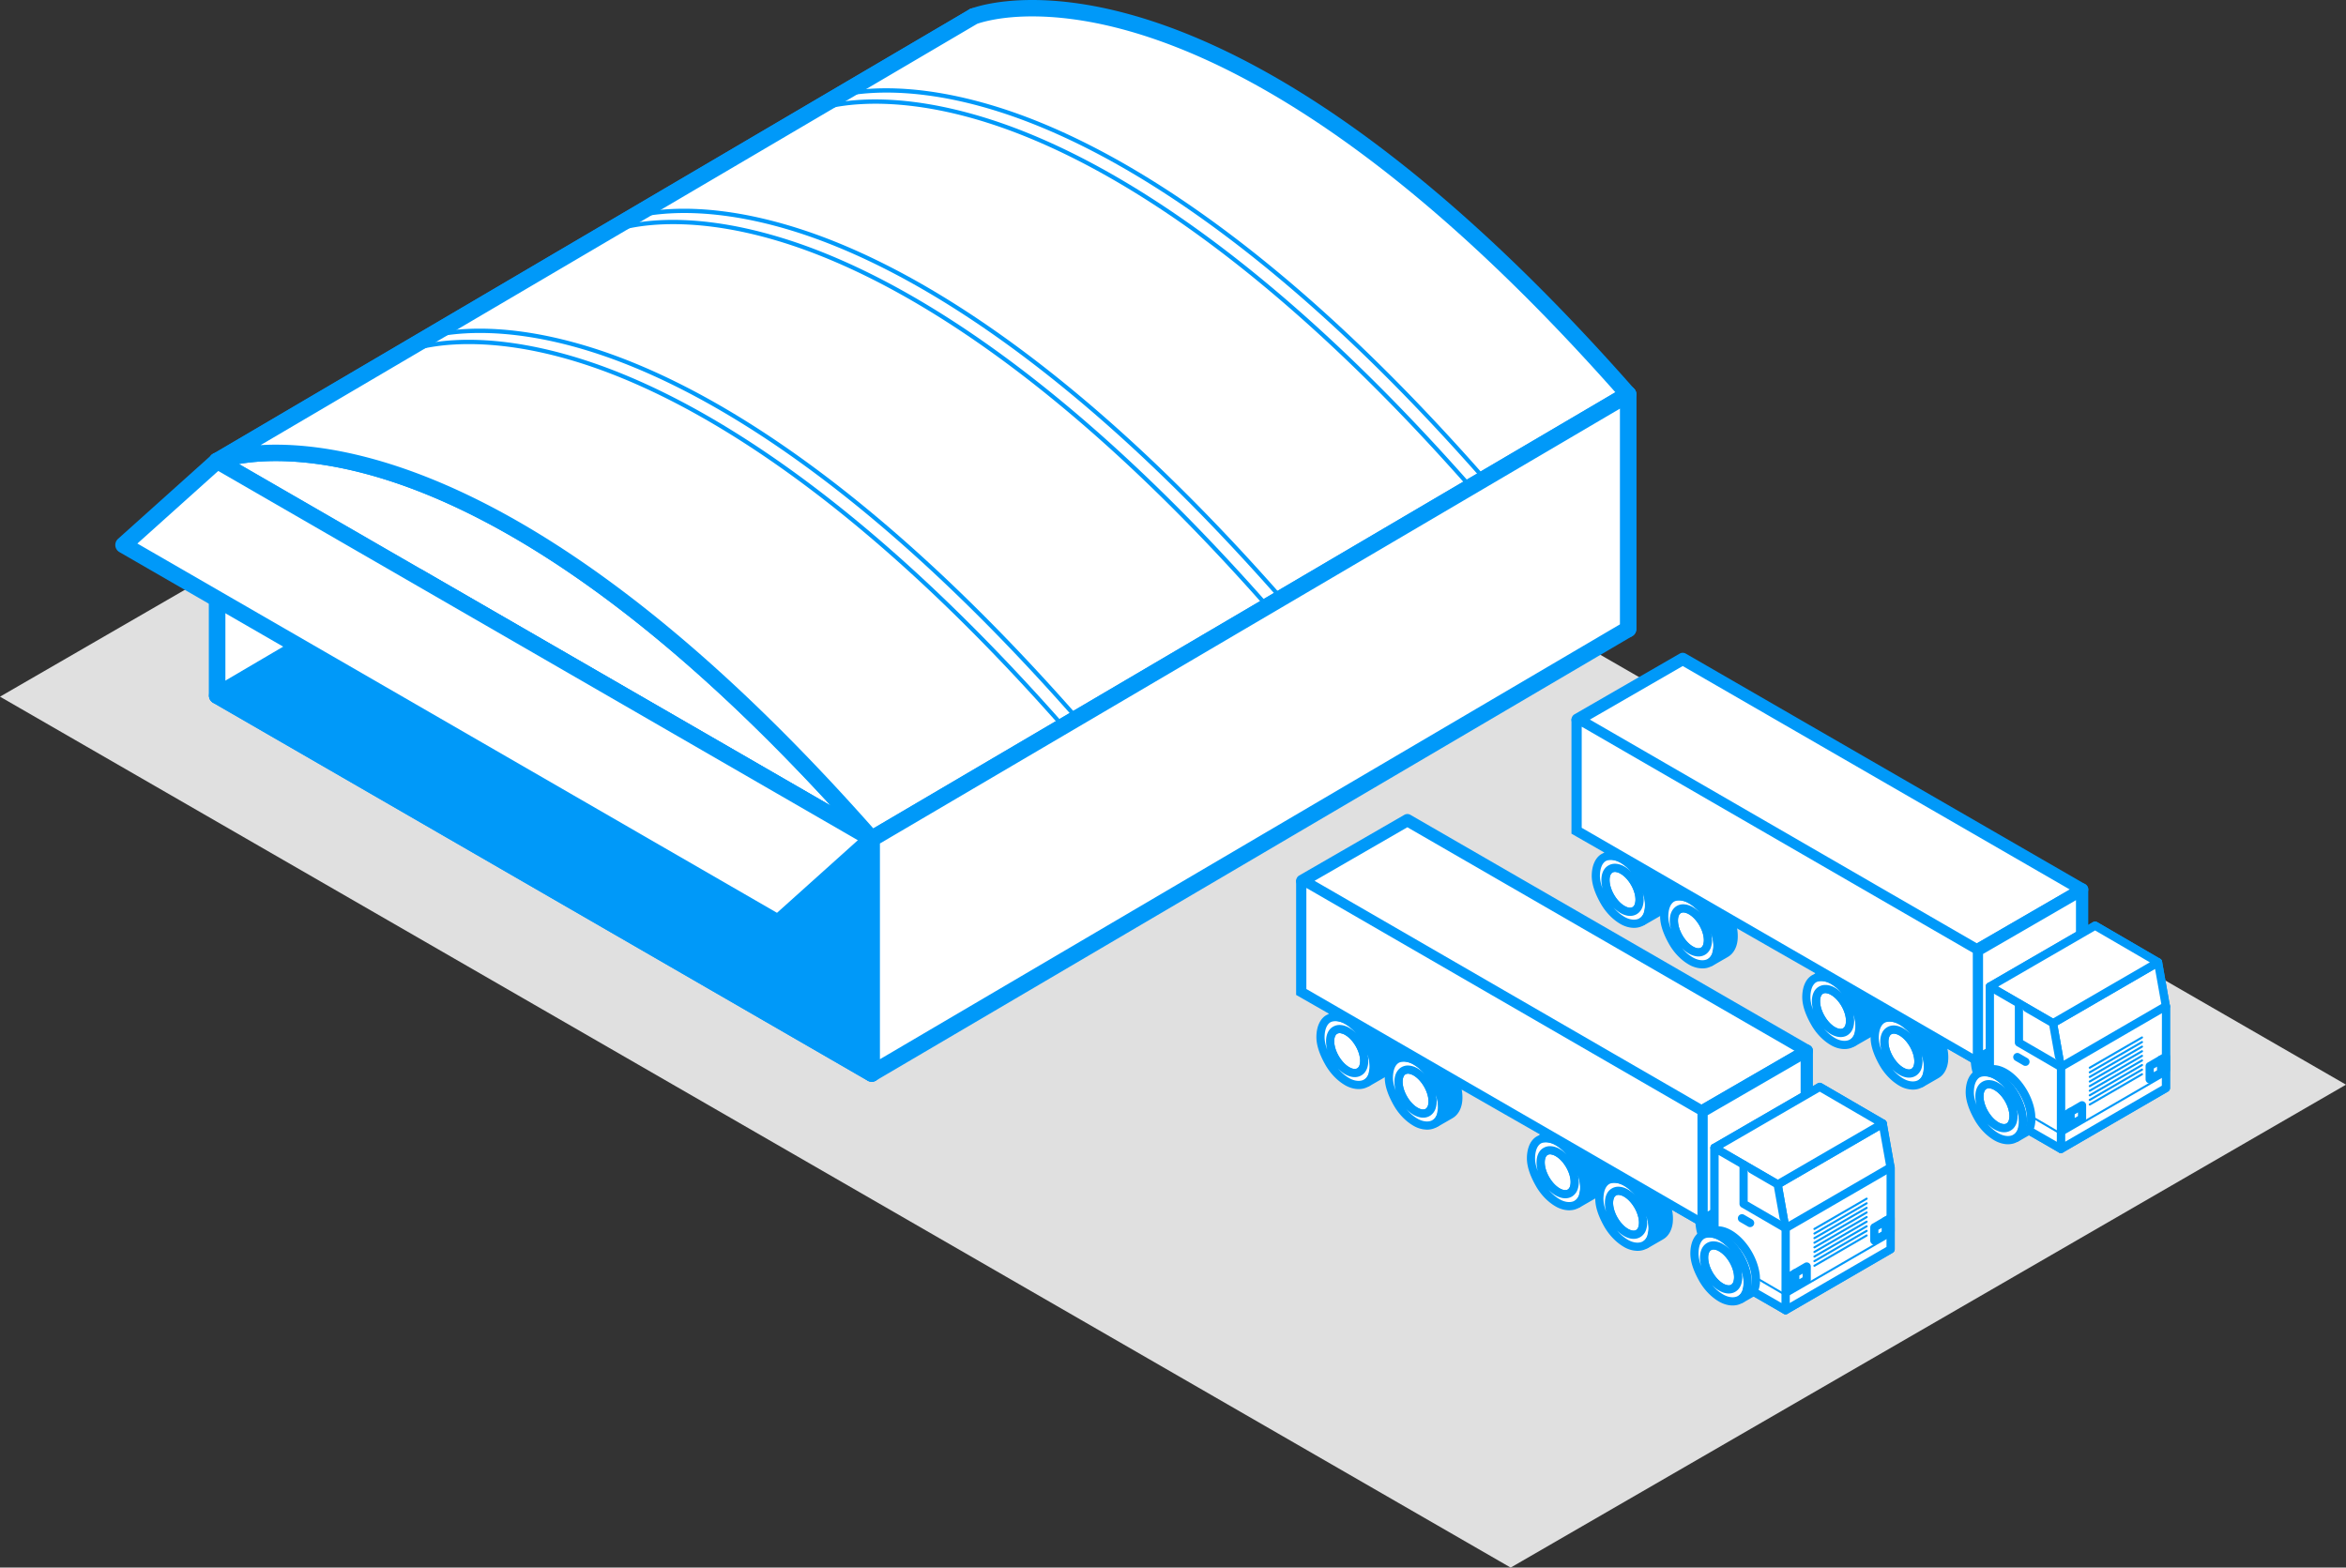 <svg xmlns="http://www.w3.org/2000/svg" viewBox="0 0 286.162 191.221">
  <rect x="0" y="0" width="286.162" height="191.221" fill="#333333" stroke="none"/>
  <path fill="#E0E0E0" d="M286.162 132.312L101.895 26.076 0 84.982 184.269 191.22z"/>
  <path fill="#0099F9" d="M106.333 131.955a1 1 0 01-.5-.134L25.994 85.726a1 1 0 01-.5-.866V56.221c0-.357.189-.688.5-.866.308-.178.69-.178 1 0l79.839 46.098a1 1 0 01.5.866v28.637a.998.998 0 01-1 .999zM27.494 84.282l77.839 44.94v-26.327L27.494 57.953v26.329zM198.597 77.736a.994.994 0 01-.5-.134l-79.843-46.097a.997.997 0 01-.5-.865V2.004a.998.998 0 011.5-.865l79.843 46.096c.309.179.5.509.5.866v28.637a1 1 0 01-1 .998zm-78.843-47.673l77.843 44.939V48.677l-77.843-44.94v26.326z"/>
  <path fill="#FFF" d="M118.754 30.641V2.004l-92.26 54.217v28.638z"/>
  <path fill="#0099F9" d="M26.494 85.859a1.004 1.004 0 01-1-1V56.221c0-.354.186-.684.492-.862l92.26-54.217a1.003 1.003 0 011.508.861v28.638a.998.998 0 01-.493.861L27 85.722a1.007 1.007 0 01-.506.137zm1-29.066v26.318l90.26-53.043V3.751l-90.26 53.042z"/>
  <path fill="#FFF" d="M26.494 56.247s28.829-11.882 79.839 46.097L26.494 56.247z"/>
  <path fill="#0099F9" d="M106.332 103.344a1 1 0 01-.499-.135L25.994 57.113a.996.996 0 01-.498-.933.996.996 0 01.615-.858c.107-.044 2.677-1.079 7.528-1.079 11.83 0 37.08 6.151 73.339 47.319a.998.998 0 01-.626 1.779c.001.003-.013.003-.02.003zM29.119 56.608l72.26 41.72C67.854 61.845 44.688 56.243 33.64 56.243c-1.898 0-3.411.17-4.521.365z"/>
  <path fill="#FFF" d="M106.333 102.344c-51.01-57.979-79.839-46.097-79.839-46.097l92.262-54.243s28.83-11.882 79.841 46.097l-92.264 54.243z"/>
  <path fill="#0099F9" d="M106.333 103.344a.995.995 0 01-.751-.341c-35.795-40.686-60.439-46.76-71.942-46.76-4.414 0-6.746.921-6.769.93a1 1 0 01-.884-1.787L118.25 1.142c.04-.023.081-.044.126-.063.105-.044 2.675-1.079 7.526-1.079 11.842 0 37.129 6.163 73.443 47.439a.997.997 0 01-.242 1.521l-92.264 54.243a.975.975 0 01-.506.141zM33.64 54.243c11.782 0 36.874 6.099 72.897 46.819l90.506-53.21C161.683 7.986 137.319 2 125.902 2c-4.033 0-6.33.771-6.712.908L31.787 54.295a32.3 32.3 0 011.853-.052z"/>
  <path fill="#0099F9" d="M129.869 89.064a.247.247 0 01-.188-.085C103.401 59.11 83.16 48.188 70.807 44.283 57.446 40.06 50.195 42.92 50.121 42.95a.252.252 0 01-.326-.137.252.252 0 01.135-.326c.299-.122 7.447-2.956 20.964 1.299 12.425 3.911 32.774 14.87 59.163 44.863a.25.25 0 01-.021.353.257.257 0 01-.167.062zM154.802 74.438a.247.247 0 01-.188-.085c-26.313-29.906-46.573-40.824-58.938-44.718-13.347-4.201-20.552-1.345-20.621-1.313a.253.253 0 01-.327-.136.251.251 0 01.135-.327c.299-.123 7.447-2.956 20.963 1.3 12.425 3.912 32.774 14.871 59.163 44.864a.25.25 0 01-.022.353.259.259 0 01-.165.062zM179.465 59.744a.247.247 0 01-.188-.085c-26.278-29.869-46.521-40.793-58.873-44.697-13.36-4.223-20.611-1.362-20.686-1.334a.25.25 0 01-.326-.137.252.252 0 01.135-.326c.299-.123 7.447-2.955 20.964 1.3 12.424 3.912 32.773 14.871 59.16 44.864a.25.25 0 01-.186.415z"/>
  <path fill="#0099F9" d="M131.227 87.705a.243.243 0 01-.187-.085c-26.28-29.869-46.521-40.792-58.875-44.696-13.361-4.222-20.613-1.362-20.687-1.333a.25.25 0 01-.325-.137.251.251 0 01.136-.326c.299-.122 7.448-2.957 20.963 1.3 12.425 3.91 32.774 14.869 59.163 44.862a.251.251 0 01-.022.354.253.253 0 01-.166.061zM156.16 73.078a.246.246 0 01-.188-.085c-26.313-29.906-46.574-40.824-58.938-44.718-13.347-4.2-20.55-1.344-20.621-1.313a.251.251 0 01-.327-.136.252.252 0 01.136-.327c.299-.123 7.448-2.955 20.962 1.3 12.425 3.912 32.774 14.871 59.163 44.864a.252.252 0 01-.021.354.258.258 0 01-.166.061zM180.823 58.385a.245.245 0 01-.188-.086c-26.278-29.868-46.521-40.793-58.874-44.696-13.358-4.224-20.61-1.364-20.684-1.334a.25.25 0 01-.191-.463c.298-.123 7.446-2.955 20.963 1.3 12.424 3.912 32.773 14.871 59.16 44.864a.248.248 0 01-.186.415z"/>
  <g fill="#0099F9">
    <path d="M50.996 70.37l-24.502 14.4v.089l79.839 46.096v-28.637z"/>
    <path d="M106.333 131.955a1 1 0 01-.5-.134L25.994 85.726a1 1 0 01-.5-.866c0-.354.186-.772.492-.952l24.503-14.399a1.002 1.002 0 011.007-.004l55.337 31.948a1 1 0 01.5.866v28.637a.998.998 0 01-1 .999zM28.402 84.808l76.931 44.415v-26.327L51.001 71.527 28.402 84.808z"/>
  </g>
  <path fill="#FFF" d="M106.333 102.318l-11.427 10.258-79.843-46.097 11.431-10.258z"/>
  <path fill="#0099F9" d="M94.906 113.576a.998.998 0 01-.5-.134L14.563 67.345a1.003 1.003 0 01-.168-1.612l11.431-10.258a1.002 1.002 0 011.169-.122l79.839 46.098c.277.16.46.443.495.763.033.318-.089.635-.327.849L95.574 113.32a1 1 0 01-.668.256zM16.758 66.302l78.021 45.046 9.861-8.854-78.019-45.045-9.863 8.853z"/>
  <g>
    <path fill="#FFF" d="M198.597 76.736V48.1l-92.264 54.218v28.637z"/>
    <path fill="#0099F9" d="M106.333 131.955a1.002 1.002 0 01-1-1v-28.637a1 1 0 01.493-.862l92.263-54.219a1 1 0 011.508.862v28.637a1 1 0 01-.494.862l-92.263 54.219a1 1 0 01-.507.138zm1-29.064v26.316l90.264-53.044V49.847l-90.264 53.044z"/>
  </g>
  <g>
    <path fill="#FFF" d="M231.268 127.17h.009l.027-.021a.483.483 0 01.32-.041.93.93 0 01.307.115c.5.291.911.996.911 1.575a.998.998 0 01-.05.314.524.524 0 01-.272.301c-.157.064-.364.041-.592-.09-.506-.293-.913-.996-.913-1.578.003-.28.097-.48.253-.575z"/>
    <path fill="#0099F9" d="M231.68 129.758c-.664-.383-1.163-1.247-1.163-2.012 0-.445.178-.812.487-1.002.021-.015.047-.025.07-.035l-.002-.004c.202-.105.489-.121.63-.09.161.026.32.084.479.176.661.386 1.16 1.25 1.16 2.01 0 .167-.023.328-.081.49a.972.972 0 01-.317.447.934.934 0 01-.23.141.97.97 0 01-.373.07c-.218 0-.44-.064-.66-.191zm-.14-2.165a.424.424 0 00-.022.153c0 .405.311.942.661 1.146.071.039.12.054.143.058a.49.49 0 00.021-.148c0-.396-.315-.943-.663-1.145-.063-.039-.111-.052-.119-.076l-.021.012z"/>
    <path fill="#FFF" d="M229.85 127.074c0 1.326.931 2.937 2.078 3.6.516.3.988.355 1.351.203a.878.878 0 00.22-.125c.174-.125.31-.319.396-.559a2.254 2.254 0 00.114-.719c0-1.324-.931-2.938-2.076-3.6a2.055 2.055 0 00-.672-.258c-.007-.004-.011-.004-.021-.004a1.132 1.132 0 00-.735.094l-.067.039-.012.008c-.358.223-.574.68-.576 1.321z"/>
    <path fill="#0099F9" d="M231.68 131.107c-1.307-.756-2.328-2.525-2.328-4.031 0-.795.285-1.414.769-1.719.024-.021.122-.076.15-.092a1.56 1.56 0 01.728-.173c.104 0 .214.009.239.021.034 0 .071.004.11.014.271.047.544.15.832.316 1.306.752 2.326 2.521 2.326 4.031 0 .238-.024.459-.072.645-.019.082-.04.158-.067.244a1.652 1.652 0 01-.562.783c-.1.076-.207.139-.334.191a1.598 1.598 0 01-.613.119c-.379.001-.775-.118-1.178-.349zm-.531-5.002a.642.642 0 00-.46.068c-.216.137-.338.465-.338.898 0 1.143.837 2.592 1.828 3.166.35.202.684.266.907.176a.575.575 0 00.117-.068.672.672 0 00.216-.313 1.755 1.755 0 00.086-.558c0-1.146-.837-2.596-1.825-3.166a1.593 1.593 0 00-.512-.199c-.003-.002-.019-.004-.019-.004z"/>
    <path fill="#FFF" d="M228.676 126.492c-.022 1.074.471 2.213.982 3.137.53.947 1.321 1.834 2.271 2.384 1.025.596 2.388.627 3.003-.574.545-1.06.137-2.56-.276-3.588-.53-1.321-1.473-2.591-2.727-3.313-.725-.416-1.805-.644-2.493-.063a1.852 1.852 0 00-.52.729c-.167.405-.231.87-.24 1.288zm1.179.58c0-.639.216-1.096.568-1.32l.011-.008.068-.037a1.132 1.132 0 01.756-.092c.212.037.435.121.672.258 1.146.662 2.076 2.277 2.076 3.601 0 .194-.021.375-.06.534-.017.064-.032.123-.055.185-.086.24-.222.433-.396.56a.924.924 0 01-.22.125c-.362.149-.835.095-1.351-.203-1.143-.667-2.072-2.277-2.069-3.603z"/>
    <path fill="#0099F9" d="M231.682 132.445c-.973-.561-1.844-1.473-2.46-2.572-.724-1.307-1.066-2.416-1.046-3.393.013-.557.106-1.052.281-1.471.157-.383.382-.693.657-.922.737-.62 2.018-.588 3.065.014 1.25.721 2.321 2.02 2.939 3.563.463 1.152.884 2.783.26 4.002-.414.806-1.144 1.248-2.053 1.25a3.361 3.361 0 01-1.643-.471zm2.825-2.971c0 .236-.024.457-.072.645a3.19 3.19 0 01-.066.244 1.665 1.665 0 01-.563.783c-.1.076-.207.137-.334.189-.519.218-1.155.137-1.791-.23a4.127 4.127 0 01-.873-.691c.409.479.877.881 1.373 1.166.372.217.779.336 1.146.336.53 0 .922-.237 1.161-.707.3-.582.271-1.479-.075-2.563.061.278.094.559.094.828zm-3.358-3.369a.642.642 0 00-.46.068c-.216.137-.338.465-.338.898 0 1.143.837 2.592 1.828 3.166.35.202.684.266.907.176a.575.575 0 00.117-.068.672.672 0 00.216-.313 1.755 1.755 0 00.086-.558c0-1.146-.837-2.596-1.825-3.166a1.593 1.593 0 00-.512-.199c-.003-.002-.019-.004-.019-.004zm.087-.992c.034 0 .071.004.11.012.271.049.544.152.832.316.311.18.604.416.873.693a5.312 5.312 0 00-1.373-1.166c-.687-.395-1.503-.469-1.926-.111-.153.127-.28.307-.375.535-.124.299-.195.684-.205 1.109-.01.486.1 1.029.33 1.639a4.041 4.041 0 01-.152-1.066c0-.797.285-1.414.769-1.719.023-.021.122-.076.15-.092.221-.115.466-.174.728-.174.105.001.214.01.239.024z"/>
    <g fill="#0099F9">
      <path d="M237.068 128.107v-.015c-.307-1.705-1.42-3.519-2.798-4.487l-.928-.5c-.574-.213-1.091-.223-1.516-.052h-.002c-.136.056-.263.13-.375.22l-1.396.803.211.033c.188-.02.384-.012.589.023.337.055.698.188 1.075.404 1.639.942 2.984 3.127 3.201 5.071.021.185.033.358.033.533 0 .103-.004.194-.013.289 0 0-.102.653-.165.825-.136.377-.347.675-.613.875l1.623-.938.164-.09.083-.054c.459-.282.771-.815.874-1.547.013-.108.022-.227.024-.344.006-.059.006-.117.006-.18a4.886 4.886 0 00-.082-.873h.004v.004z"/>
      <path d="M233.955 132.41a.5.5 0 01.116-.676c.192-.145.343-.361.445-.646.03-.086.097-.444.137-.694.008-.08.011-.16.011-.246 0-.155-.011-.312-.031-.479-.201-1.821-1.471-3.84-2.953-4.693a2.743 2.743 0 00-.91-.346 1.74 1.74 0 00-.451-.021.406.406 0 01-.13-.002l-.212-.032a.495.495 0 01-.411-.404.497.497 0 01.239-.523l1.335-.764c.149-.117.317-.215.501-.289.549-.219 1.146-.229 1.939.074l.976.531c1.466 1.028 2.673 2.961 3.001 4.814.039.188.059.378.078.572.01.134.015.267.015.396 0 .071 0 .143-.005.188a4.419 4.419 0 01-.03.402c-.122.862-.515 1.539-1.099 1.896-.011.007-.104.064-.114.072l-1.776 1.021a.498.498 0 01-.25.066.497.497 0 01-.421-.217zm-1.938-8.895a1.35 1.35 0 00-.316.189l-.163.094c.212.078.429.18.646.305 1.76 1.014 3.21 3.307 3.446 5.445.024.205.038.4.038.594 0 .115-.005.223-.019.365-.013.08-.033.207-.058.344l.299-.168.094-.061c.339-.209.562-.621.641-1.185.011-.09.021-.19.022-.313l.004-.146a3.93 3.93 0 00-.013-.313 5.377 5.377 0 00-.063-.486c-.287-1.605-1.329-3.279-2.543-4.135l-.863-.473a1.991 1.991 0 00-.697-.14c-.167.002-.324.03-.455.084z"/>
    </g>
    <path fill="#FFF" d="M242.873 133.832l.026-.019a.478.478 0 01.321-.043.866.866 0 01.304.115c.506.29.912.995.912 1.577a.955.955 0 01-.048.314.498.498 0 01-.174.243c-.029.026-.065.043-.096.058-.157.067-.367.043-.597-.09-.501-.291-.912-.996-.912-1.576 0-.285.1-.482.254-.58h.01z"/>
    <path fill="#0099F9" d="M243.273 136.422c-.662-.385-1.161-1.248-1.161-2.01 0-.441.178-.81.487-1.002.021-.015.042-.024.064-.035.196-.105.472-.129.631-.096.163.023.326.084.479.176.663.381 1.163 1.246 1.163 2.012 0 .176-.024.337-.077.482-.073.2-.196.366-.305.438a.875.875 0 01-.237.15.968.968 0 01-.384.076 1.31 1.31 0 01-.66-.191zm-.161-2.012c0 .398.315.943.664 1.146a.39.39 0 00.157.06l-.017-.002a.437.437 0 00.02-.146c0-.406-.31-.941-.669-1.148-.058-.035-.096-.045-.133-.057a.377.377 0 00-.022.147z"/>
    <path fill="#FFF" d="M241.448 133.736c0 1.326.93 2.938 2.074 3.602.52.298.991.354 1.354.203a.917.917 0 00.219-.127c.174-.125.31-.315.396-.559.021-.061.038-.119.054-.182.038-.162.061-.34.061-.535 0-1.326-.931-2.939-2.081-3.598a1.883 1.883 0 00-.67-.262c-.008-.002-.01-.002-.021-.002a1.123 1.123 0 00-.732.092l-.069.039-.012.008c-.354.223-.572.682-.573 1.321z"/>
    <path fill="#0099F9" d="M243.272 137.771c-1.303-.754-2.323-2.525-2.323-4.033 0-.795.284-1.414.804-1.744a1.579 1.579 0 011.08-.215c.028 0 .08.004.107.01.278.049.563.158.831.32 1.31.746 2.333 2.518 2.333 4.031a2.75 2.75 0 01-.14.881c-.12.336-.316.61-.563.787a1.408 1.408 0 01-.33.19c-.188.08-.396.119-.614.119-.376.004-.774-.115-1.185-.346zm-.985-4.933c-.215.135-.338.463-.338.898 0 1.145.837 2.596 1.822 3.166.25.143.486.219.685.219a.623.623 0 00.229-.043.619.619 0 00.119-.07.66.66 0 00.215-.313c.017-.046.027-.091.039-.138.03-.131.047-.272.047-.421 0-1.146-.838-2.598-1.838-3.169a1.415 1.415 0 00-.673-.216.652.652 0 00-.307.087z"/>
    <path fill="#FFF" d="M240.271 133.154c-.021 1.074.47 2.215.982 3.137.528.947 1.322 1.834 2.27 2.383 1.029.599 2.392.632 3.008-.573.541-1.058.134-2.556-.276-3.586-.53-1.324-1.473-2.589-2.729-3.313-.722-.416-1.801-.644-2.492-.065-.231.194-.398.45-.517.731-.17.403-.236.868-.246 1.286zm1.181.58c0-.637.216-1.096.567-1.318l.012-.01.069-.037c.209-.107.457-.145.732-.094a1.968 1.968 0 01.691.266c1.15.658 2.081 2.271 2.081 3.599a2.277 2.277 0 01-.114.717 1.162 1.162 0 01-.396.558.898.898 0 01-.219.127c-.363.151-.835.095-1.354-.203-1.141-.667-2.072-2.279-2.069-3.605z"/>
    <path fill="#0099F9" d="M243.273 139.107c-.974-.563-1.846-1.477-2.454-2.572-.724-1.301-1.066-2.41-1.047-3.391.013-.559.108-1.055.281-1.471.159-.379.378-.689.657-.924.74-.617 2.023-.586 3.063.018 1.256.723 2.328 2.021 2.944 3.563.461 1.154.878 2.787.259 3.998-.414.808-1.144 1.252-2.052 1.252-.538 0-1.124-.17-1.651-.473zm2.832-2.967a2.75 2.75 0 01-.14.881c-.12.336-.316.61-.563.787a1.444 1.444 0 01-.33.19c-.517.217-1.15.14-1.798-.231a3.925 3.925 0 01-.854-.677c.403.472.866.865 1.356 1.148.374.217.782.338 1.15.338.529 0 .92-.238 1.16-.709.295-.574.269-1.463-.07-2.539.057.275.089.547.089.812zm-3.818-3.302c-.215.135-.338.463-.338.898 0 1.145.837 2.596 1.822 3.166.358.204.696.266.912.176a.595.595 0 00.12-.07.652.652 0 00.214-.313c.018-.046.028-.091.04-.138.03-.131.047-.272.047-.421 0-1.146-.838-2.598-1.838-3.169a1.415 1.415 0 00-.673-.216.651.651 0 00-.306.087zm.546-1.061c.028 0 .08.004.107.01.278.049.563.158.831.32.313.176.608.414.878.691a5.379 5.379 0 00-1.376-1.168c-.678-.389-1.511-.457-1.92-.115-.151.129-.28.313-.378.543-.124.297-.194.68-.204 1.105-.011.479.101 1.021.327 1.625a4.022 4.022 0 01-.149-1.056c0-.795.284-1.413.804-1.743a1.566 1.566 0 01.84-.236c.105.001.217.01.24.024z"/>
    <path fill="#FFF" d="M248.669 134.773v-.018c-.31-1.705-1.424-3.518-2.799-4.486l-.928-.498c-.573-.215-1.092-.223-1.518-.055h-.005a1.617 1.617 0 00-.372.221l-1.396.805.213.031c.187-.018.382-.011.588.023.337.057.698.188 1.07.404 1.64.944 2.989 3.129 3.205 5.076a4.527 4.527 0 01.02.819s-.101.651-.164.823c-.136.377-.347.677-.614.873l1.621-.936.165-.092.084-.053c.455-.283.771-.814.873-1.551.012-.107.024-.222.027-.342.004-.061.004-.119.004-.181 0-.115-.004-.235-.015-.36a5.902 5.902 0 00-.065-.509h.004v.006z"/>
    <path fill="#0099F9" d="M245.554 139.07a.499.499 0 01.12-.676c.187-.139.339-.361.442-.646.03-.084.097-.443.135-.686.006-.084.01-.166.01-.256 0-.156-.009-.311-.027-.477-.202-1.82-1.475-3.84-2.962-4.697a2.648 2.648 0 00-.899-.344 1.697 1.697 0 00-.463-.021.563.563 0 01-.116-.004l-.211-.031a.499.499 0 01-.179-.926l1.331-.76a2.101 2.101 0 01.544-.311c.545-.201 1.13-.203 1.898.092l.979.53c1.463 1.031 2.669 2.964 3.003 4.826a5.83 5.83 0 01.089.959c0 .071 0 .142-.004.188a3.856 3.856 0 01-.033.399c-.118.858-.508 1.537-1.103 1.906l-.108.067-1.776 1.021a.482.482 0 01-.25.067.495.495 0 01-.42-.22zm-1.948-8.892c-.007.003-.015.005-.021.009a1.43 1.43 0 00-.288.18l-.162.096c.213.078.429.181.64.304 1.764 1.017 3.216 3.312 3.45 5.45.023.201.036.395.036.588 0 .115-.004.223-.017.367-.013.082-.032.207-.058.343l.306-.171.085-.053c.342-.215.563-.627.641-1.188.013-.091.021-.187.025-.312l.003-.147c0-.103-.004-.211-.013-.317a6.839 6.839 0 00-.062-.481c-.29-1.603-1.333-3.278-2.543-4.136l-.865-.471a1.988 1.988 0 00-.698-.14 1.251 1.251 0 00-.459.079z"/>
    <path fill="#FFF" d="M222.935 122.219l.027-.017a.498.498 0 01.322-.043c.1.014.199.053.305.117.503.288.912.995.912 1.575a.91.91 0 01-.049.313.494.494 0 01-.178.244.296.296 0 01-.094.057c-.156.066-.366.043-.594-.09-.506-.291-.914-.996-.914-1.576 0-.282.1-.483.254-.582l.009.002z"/>
    <path fill="#0099F9" d="M223.341 124.812c-.664-.381-1.165-1.244-1.165-2.01 0-.441.178-.809.485-1.004.025-.018.054-.029.082-.043.202-.102.488-.12.614-.088.166.024.331.086.479.178.663.381 1.163 1.244 1.163 2.01 0 .178-.028.348-.079.482-.074.203-.198.369-.308.441a.743.743 0 01-.234.147.966.966 0 01-.383.075 1.243 1.243 0 01-.654-.188zm-.166-2.01c0 .399.315.944.667 1.146a.352.352 0 00.155.059l-.013-.014a.497.497 0 00.017-.137c0-.398-.315-.943-.673-1.148a.31.31 0 00-.133-.051.436.436 0 00-.02.145z"/>
    <path fill="#FFF" d="M221.51 122.127c0 1.324.93 2.938 2.076 3.602.519.295.988.352 1.354.203.075-.031.148-.074.22-.128.17-.124.307-.317.395-.56a2.233 2.233 0 00.115-.717c0-1.324-.93-2.939-2.079-3.6a2.062 2.062 0 00-.671-.258c-.007-.006-.01-.006-.021-.006a1.13 1.13 0 00-.732.097l-.069.036-.012.009c-.355.224-.573.683-.576 1.322z"/>
    <path fill="#0099F9" d="M223.338 126.16c-1.306-.756-2.326-2.524-2.326-4.031 0-.795.285-1.416.78-1.729.021-.015.113-.065.138-.077a1.557 1.557 0 01.966-.154c.037 0 .078.006.12.017.275.052.554.157.821.313 1.308.748 2.33 2.519 2.33 4.031a2.743 2.743 0 01-.141.886 1.664 1.664 0 01-.563.787 1.35 1.35 0 01-.329.188 1.613 1.613 0 01-.611.117c-.381.002-.778-.116-1.185-.348zm-.989-4.932c-.213.135-.336.463-.336.898 0 1.145.837 2.594 1.824 3.166.248.143.484.217.684.217a.627.627 0 00.232-.043.486.486 0 00.113-.068.68.68 0 00.217-.32c.018-.043.027-.086.039-.131.029-.127.046-.27.046-.42 0-1.146-.837-2.596-1.831-3.166a1.559 1.559 0 00-.51-.197l-.024-.006a.618.618 0 00-.454.07z"/>
    <path fill="#FFF" d="M220.335 121.543c-.023 1.076.47 2.213.983 3.136.527.95 1.32 1.835 2.271 2.386 1.029.596 2.389.629 3.006-.574.541-1.059.134-2.559-.276-3.586-.53-1.322-1.474-2.592-2.729-3.314-.721-.418-1.804-.645-2.492-.065-.232.195-.4.451-.518.731-.171.405-.237.87-.245 1.286zm1.181.582c0-.639.219-1.096.568-1.318l.012-.01.069-.036a1.137 1.137 0 01.753-.091c.212.039.438.121.671.258 1.149.66 2.079 2.275 2.079 3.6a2.216 2.216 0 01-.115.717 1.181 1.181 0 01-.395.56 1.025 1.025 0 01-.22.127c-.365.149-.836.094-1.354-.203-1.144-.667-2.071-2.278-2.068-3.604z"/>
    <path fill="#0099F9" d="M223.339 127.498c-.978-.566-1.851-1.48-2.454-2.574-.729-1.303-1.069-2.41-1.049-3.389.007-.381.063-.945.283-1.474.155-.375.376-.687.655-.922.736-.621 2.022-.587 3.063.017 1.252.721 2.324 2.02 2.942 3.563.46 1.154.88 2.785.258 4-.413.807-1.143 1.249-2.052 1.249-.538 0-1.124-.167-1.646-.47zm2.828-2.969a2.743 2.743 0 01-.141.886 1.664 1.664 0 01-.563.787 1.35 1.35 0 01-.329.188c-.521.211-1.152.133-1.793-.231a4.075 4.075 0 01-.863-.685c.406.474.869.869 1.363 1.155.375.218.782.336 1.148.336h.001c.528 0 .921-.237 1.16-.705.295-.577.269-1.467-.069-2.542.056.276.087.545.086.811zm-3.818-3.301c-.213.135-.336.463-.336.898 0 1.145.837 2.594 1.824 3.166.355.201.689.268.916.174a.486.486 0 00.113-.068.696.696 0 00.219-.32c.016-.043.025-.086.037-.131.029-.127.046-.27.046-.42 0-1.146-.837-2.596-1.831-3.166a1.559 1.559 0 00-.51-.197l-.024-.006a.618.618 0 00-.454.07zm.546-1.064c.037 0 .078.006.12.016.275.051.554.158.821.314.307.176.599.41.866.683a5.294 5.294 0 00-1.365-1.155c-.674-.391-1.511-.461-1.92-.119a1.427 1.427 0 00-.379.545c-.158.383-.199.813-.205 1.107-.012.488.099 1.033.333 1.645a3.986 3.986 0 01-.155-1.072c0-.795.285-1.414.78-1.729a1.553 1.553 0 01.867-.252c.104-.001.211.007.237.017z"/>
    <g fill="#0099F9">
      <path d="M228.731 123.164v-.016c-.31-1.707-1.424-3.52-2.8-4.488l-.927-.5c-.572-.213-1.091-.219-1.518-.053h-.004a1.698 1.698 0 00-.373.221l-1.396.806.212.03c.188-.018.38-.012.589.025.337.053.697.186 1.072.402 1.637.943 2.986 3.128 3.204 5.074.021.182.031.358.031.531 0 .102-.004.196-.012.291 0 0-.102.653-.164.823-.136.375-.347.677-.614.873l1.622-.937.163-.092.083-.053c.459-.283.772-.814.874-1.549.013-.107.025-.225.027-.344.002-.062.002-.115.002-.176 0-.119-.002-.242-.01-.363a6.527 6.527 0 00-.067-.512h.004v.007z"/>
      <path d="M225.612 127.459a.497.497 0 01.124-.676c.187-.138.338-.359.441-.642.028-.084.096-.444.136-.694a4.363 4.363 0 00-.018-.726c-.204-1.824-1.476-3.845-2.958-4.697a2.648 2.648 0 00-.907-.344 1.712 1.712 0 00-.459-.021.546.546 0 01-.113-.004l-.212-.029a.5.5 0 01-.181-.927l1.335-.764a2.132 2.132 0 01.537-.307c.544-.202 1.131-.205 1.902.09l.979.531c1.462 1.029 2.669 2.961 3.003 4.824.033.186.056.371.074.563.01.133.012.269.012.399l-.002.185c-.002.14-.016.272-.032.401-.119.863-.512 1.541-1.102 1.902-.008.004-.1.063-.107.066l-1.78 1.023a.495.495 0 01-.248.065.491.491 0 01-.424-.218zm-1.941-8.889a1.692 1.692 0 00-.311.188l-.164.097c.215.078.429.181.644.304 1.76 1.014 3.211 3.307 3.451 5.453.022.198.034.395.034.588 0 .114-.005.225-.019.366-.013.08-.033.207-.057.343l.301-.17.09-.059c.342-.21.563-.622.642-1.188.011-.09.021-.188.022-.295l.002-.16c0-.106-.002-.217-.008-.316a6.865 6.865 0 00-.063-.484c-.289-1.605-1.333-3.281-2.544-4.138l-.863-.472a1.953 1.953 0 00-.696-.139c-.166 0-.322.027-.461.082z"/>
    </g>
    <path fill="#FFF" d="M205.59 112.385h.013l.024-.021a.477.477 0 01.321-.041.862.862 0 01.305.114c.503.293.913.996.913 1.576a.959.959 0 01-.05.315.507.507 0 01-.176.242.487.487 0 01-.095.059c-.157.064-.369.039-.595-.092-.505-.291-.912-.996-.912-1.576.002-.28.099-.477.252-.576z"/>
    <path fill="#0099F9" d="M206.002 114.974c-.662-.385-1.161-1.246-1.161-2.01 0-.445.169-.801.479-1 .019-.01.036-.02.056-.029.012-.008.022-.016.031-.02.204-.101.491-.115.616-.086a1.3 1.3 0 01.479.178c.662.385 1.162 1.248 1.162 2.01 0 .17-.027.336-.08.488a1.002 1.002 0 01-.545.588.972.972 0 01-.378.074 1.312 1.312 0 01-.659-.193zm-.139-2.166a.418.418 0 00-.023.156c0 .404.31.939.663 1.145a.457.457 0 00.143.057.45.45 0 00.021-.147c0-.397-.316-.942-.666-1.146-.049-.029-.094-.049-.103-.086a.203.203 0 01-.035.021z"/>
    <path fill="#FFF" d="M204.174 112.291c0 1.324.929 2.934 2.075 3.598.518.299.988.354 1.351.203.079-.031.152-.072.224-.124a1.21 1.21 0 00.395-.56 2.294 2.294 0 00.115-.72c0-1.323-.93-2.938-2.079-3.601a2.126 2.126 0 00-.671-.258c-.008-.004-.01-.004-.021-.004a1.123 1.123 0 00-.732.096l-.069.037-.013.009c-.356.226-.572.683-.575 1.324z"/>
    <path fill="#0099F9" d="M206.001 116.32c-1.305-.754-2.325-2.523-2.325-4.029 0-.793.283-1.412.818-1.756l.1-.055a1.561 1.561 0 01.965-.153c.035 0 .073.004.11.012.271.051.552.156.831.316 1.307.752 2.33 2.521 2.33 4.032a2.767 2.767 0 01-.14.89 1.704 1.704 0 01-.569.793 1.588 1.588 0 01-.94.301c-.379.001-.776-.118-1.18-.351zm-.527-5a.648.648 0 00-.458.07c-.215.137-.338.465-.338.9 0 1.143.836 2.592 1.825 3.164.354.205.663.276.917.172a.532.532 0 00.104-.06.713.713 0 00.228-.336c.014-.039.022-.077.034-.125.029-.127.046-.269.046-.418 0-1.146-.837-2.596-1.827-3.166a1.63 1.63 0 00-.531-.201z"/>
    <g>
      <path fill="#FFF" d="M202.998 111.709c-.024 1.074.47 2.213.983 3.137.527.947 1.32 1.834 2.27 2.383 1.027.596 2.388.629 3.006-.574.542-1.057.135-2.557-.275-3.588-.531-1.324-1.475-2.59-2.729-3.313-.723-.418-1.805-.646-2.494-.066a1.902 1.902 0 00-.517.73c-.17.408-.235.871-.244 1.291zm1.182.58c0-.642.217-1.097.567-1.321l.013-.009.069-.037a1.143 1.143 0 01.753-.092c.212.039.436.123.671.258 1.149.662 2.079 2.277 2.079 3.602 0 .197-.022.375-.061.533-.016.064-.031.125-.054.186a1.213 1.213 0 01-.394.56.94.94 0 01-.225.124c-.362.15-.833.097-1.351-.203-1.143-.666-2.07-2.275-2.067-3.601z"/>
      <path fill="#0099F9" d="M206.003 117.66c-.976-.563-1.848-1.477-2.454-2.572-.729-1.307-1.069-2.414-1.049-3.391.007-.379.062-.941.28-1.473a2.4 2.4 0 01.654-.922c.738-.619 2.025-.586 3.065.016 1.252.721 2.325 2.02 2.944 3.563.46 1.154.879 2.787.257 4-.413.808-1.144 1.25-2.052 1.25a3.368 3.368 0 01-1.645-.471zm2.827-2.971a2.753 2.753 0 01-.14.889 1.699 1.699 0 01-.569.793c-.108.078-.218.14-.324.182-.519.218-1.153.138-1.793-.23a4.015 4.015 0 01-.872-.693c.407.479.875.881 1.372 1.168.374.217.781.336 1.148.336.529 0 .921-.236 1.162-.706.297-.577.269-1.474-.075-2.556.061.274.092.55.091.817zm-3.356-3.369a.647.647 0 00-.458.07c-.215.137-.338.465-.338.9 0 1.143.836 2.592 1.825 3.164.354.205.663.276.917.172a.532.532 0 00.104-.06.713.713 0 00.228-.336c.014-.039.022-.077.034-.125.029-.127.046-.269.046-.418 0-1.146-.837-2.596-1.827-3.166a1.63 1.63 0 00-.531-.201zm.085-.992c.035 0 .073.004.11.014v-.002a2.7 2.7 0 01.831.316c.309.178.601.412.869.688a5.284 5.284 0 00-1.369-1.158c-.677-.392-1.507-.466-1.923-.114a1.4 1.4 0 00-.374.539c-.159.385-.199.814-.205 1.108-.012.489.099 1.032.332 1.646a4.05 4.05 0 01-.154-1.074c0-.793.283-1.412.818-1.756l.1-.055a1.561 1.561 0 01.965-.152z"/>
    </g>
    <g fill="#0099F9">
      <path d="M211.395 113.324v-.014c-.311-1.705-1.425-3.52-2.8-4.488l-.927-.498c-.574-.215-1.091-.223-1.517-.053h-.006a1.542 1.542 0 00-.371.219l-1.396.805.211.031c.188-.018.381-.012.588.023a3.2 3.2 0 011.073.406c1.638.943 2.986 3.129 3.204 5.072a4.608 4.608 0 01.019.819s-.103.654-.163.828c-.138.377-.348.672-.617.873l1.625-.937.161-.096.084-.049c.459-.285.772-.818.874-1.551.014-.109.022-.225.027-.342.003-.06.003-.119.003-.18a4.874 4.874 0 00-.079-.873h.005v.005z"/>
      <path d="M208.276 117.623a.497.497 0 01.119-.674c.192-.146.342-.363.443-.644.03-.086.098-.449.139-.701a3.957 3.957 0 00-.02-.724c-.202-1.821-1.474-3.842-2.956-4.694a2.74 2.74 0 00-.909-.349 1.658 1.658 0 00-.453-.018.68.68 0 01-.127-.004l-.211-.033a.497.497 0 01-.17-.926l1.33-.758a1.971 1.971 0 01.544-.312c.542-.203 1.126-.203 1.897.092l.979.529c1.462 1.029 2.67 2.963 3.003 4.824.034.189.059.379.071.561.012.135.016.271.016.402 0 .068 0 .137-.003.199a4.177 4.177 0 01-.033.391c-.117.859-.51 1.535-1.113 1.91-.001.002-.086.053-.088.055l-1.787 1.029a.5.5 0 01-.25.066.5.5 0 01-.421-.221zm-1.94-8.889c-.008.004-.019.006-.028.01a1.577 1.577 0 00-.283.18l-.164.095c.213.078.429.181.644.306 1.761 1.014 3.212 3.305 3.451 5.446.022.203.033.397.033.593 0 .114-.002.223-.017.364-.014.082-.033.209-.057.347l.388-.229c.344-.213.565-.625.643-1.188.012-.095.021-.197.024-.306l.002-.151c0-.105-.002-.218-.012-.326a5.519 5.519 0 00-.06-.478c-.291-1.604-1.334-3.278-2.545-4.136l-.864-.471a1.972 1.972 0 00-.698-.141 1.215 1.215 0 00-.457.085z"/>
    </g>
    <g>
      <path fill="#FFF" d="M197.26 107.437l.028-.018a.462.462 0 01.318-.043.86.86 0 01.308.117c.502.287.911.994.911 1.576a.977.977 0 01-.051.313.532.532 0 01-.175.246.387.387 0 01-.096.057c-.155.064-.366.041-.592-.093-.504-.288-.912-.995-.912-1.575 0-.281.098-.482.25-.58h.011z"/>
      <path fill="#0099F9" d="M197.666 110.027c-.664-.379-1.164-1.244-1.164-2.01 0-.441.174-.807.479-1.002a1.063 1.063 0 01.698-.133c.16.023.324.085.481.178.662.383 1.162 1.246 1.162 2.01 0 .17-.026.338-.08.483a.97.97 0 01-.313.448.806.806 0 01-.229.143.957.957 0 01-.382.075c-.213 0-.442-.067-.652-.192zm-.164-2.01c0 .4.313.943.667 1.146.07.041.128.057.152.057l-.018-.008a.422.422 0 00.021-.143c0-.398-.315-.943-.667-1.146a.4.4 0 00-.137-.055.51.51 0 00-.018.149z"/>
      <path fill="#FFF" d="M195.833 107.344c0 1.323.932 2.935 2.078 3.599.516.297.988.354 1.352.203.076-.031.151-.074.22-.125.172-.125.309-.32.396-.561a2.271 2.271 0 00.115-.717c0-1.324-.934-2.94-2.079-3.599a2 2 0 00-.673-.259c-.006-.006-.011-.006-.021-.006a1.123 1.123 0 00-.731.097l-.071.039-.01.006c-.356.225-.574.684-.576 1.323z"/>
      <path fill="#0099F9" d="M197.661 111.373c-1.306-.756-2.327-2.525-2.327-4.03 0-.798.285-1.416.803-1.743l.114-.063c.219-.117.464-.176.729-.176.104 0 .21.008.236.02.043 0 .088.007.133.02.271.051.543.158.812.313 1.307.75 2.33 2.521 2.33 4.031a2.792 2.792 0 01-.142.886c-.123.337-.32.611-.563.787a1.574 1.574 0 01-.945.309c-.377-.001-.775-.12-1.18-.354zm-.987-4.926c-.216.135-.339.463-.339.897 0 1.142.838 2.593 1.827 3.165.245.143.479.217.678.217a.631.631 0 00.241-.047.388.388 0 00.108-.064.658.658 0 00.214-.307c.016-.049.029-.096.042-.145.03-.133.048-.273.048-.42 0-1.146-.839-2.597-1.832-3.166a1.56 1.56 0 00-.509-.197c-.014-.002-.025-.006-.039-.01a.627.627 0 00-.439.077z"/>
      <g>
        <path fill="#FFF" d="M194.656 106.76c-.021 1.075.475 2.214.985 3.136.529.949 1.319 1.834 2.271 2.385 1.026.596 2.388.629 3.006-.574.543-1.059.135-2.559-.278-3.586-.531-1.324-1.476-2.592-2.728-3.315-.722-.417-1.805-.646-2.494-.065-.234.194-.397.45-.517.733-.17.405-.234.869-.245 1.286zm1.181.583c0-.64.217-1.097.57-1.321l.01-.006.071-.037a1.123 1.123 0 01.752-.092c.214.037.438.121.673.258 1.146.659 2.08 2.275 2.08 3.598a2.212 2.212 0 01-.116.719c-.087.24-.224.435-.396.56a.808.808 0 01-.22.125c-.363.151-.836.097-1.352-.2-1.142-.668-2.074-2.281-2.072-3.604z"/>
        <path fill="#0099F9" d="M197.664 112.715c-.976-.564-1.848-1.479-2.456-2.574-.726-1.305-1.068-2.412-1.049-3.391.014-.562.107-1.058.284-1.473.16-.384.381-.693.654-.925.739-.616 2.025-.586 3.065.019 1.252.725 2.322 2.022 2.94 3.563.463 1.154.884 2.785.26 4.002-.413.805-1.144 1.248-2.054 1.248-.537-.001-1.123-.167-1.644-.469zm2.828-2.971a2.792 2.792 0 01-.143.886c-.123.337-.32.611-.563.787a1.363 1.363 0 01-.329.188c-.517.219-1.154.141-1.794-.229a4.084 4.084 0 01-.861-.684c.405.475.869.871 1.362 1.156.373.217.78.334 1.147.334.53 0 .922-.236 1.162-.705.297-.578.271-1.465-.069-2.537.058.271.089.542.088.804zm-3.818-3.297c-.216.135-.339.463-.339.897 0 1.142.838 2.593 1.827 3.165.353.203.663.275.919.17a.388.388 0 00.108-.064.658.658 0 00.214-.307c.016-.049.029-.096.042-.145.03-.133.048-.273.048-.42 0-1.146-.839-2.597-1.832-3.166a1.56 1.56 0 00-.509-.197c-.014-.002-.025-.006-.039-.01a.627.627 0 00-.439.077zm.545-1.066c.043 0 .088.006.134.018.271.053.545.158.811.313.303.176.592.404.854.674a5.287 5.287 0 00-1.354-1.146c-.678-.389-1.512-.463-1.924-.115a1.42 1.42 0 00-.376.545c-.126.295-.196.679-.207 1.104-.01.482.1 1.021.328 1.627a3.98 3.98 0 01-.149-1.055c0-.797.285-1.416.803-1.742.014-.009.1-.057.114-.063a1.53 1.53 0 01.729-.178c.104-.002.209.008.237.018z"/>
      </g>
      <g fill="#0099F9">
        <path d="M203.054 108.379v-.016c-.305-1.707-1.422-3.52-2.799-4.488l-.925-.498c-.576-.213-1.092-.221-1.521-.053h-.002a1.651 1.651 0 00-.374.219l-1.396.805.215.031c.185-.016.38-.01.585.025.337.055.7.188 1.075.403 1.637.942 2.987 3.129 3.202 5.073.021.183.033.357.033.533 0 .101-.007.195-.012.289 0 0-.102.652-.164.824-.137.379-.347.676-.615.871l1.621-.936.163-.092.084-.054c.459-.28.774-.813.874-1.547a3.97 3.97 0 00.03-.344l.001-.177a3.14 3.14 0 00-.015-.362 4.312 4.312 0 00-.066-.513h.004v.007z"/>
        <path d="M199.937 112.676a.5.5 0 01.123-.678c.189-.14.339-.354.44-.635.028-.084.097-.449.136-.687.004-.084.011-.171.011-.263 0-.154-.01-.313-.03-.479-.201-1.822-1.472-3.842-2.953-4.695a2.721 2.721 0 00-.912-.346 1.564 1.564 0 00-.455-.021.473.473 0 01-.119-.004l-.215-.031a.495.495 0 01-.416-.4.496.496 0 01.24-.525l1.336-.764c.148-.117.314-.215.504-.293.553-.217 1.146-.227 1.938.078l.976.529c1.467 1.031 2.674 2.964 3.003 4.82.038.192.061.381.071.555.016.139.019.277.019.414l-.001.197c-.008.135-.018.27-.035.389-.117.863-.511 1.541-1.104 1.904-.007.004-.099.063-.106.065l-1.776 1.021a.48.48 0 01-.25.066.497.497 0 01-.425-.217zm-1.934-8.895a1.443 1.443 0 00-.318.193l-.165.096c.213.078.427.18.646.305 1.761 1.015 3.211 3.31 3.448 5.445.024.203.037.399.037.594 0 .109-.006.215-.018.365-.013.082-.033.207-.057.342l.302-.172c.002 0 .087-.055.088-.055.337-.207.564-.627.642-1.189.013-.092.021-.191.024-.291l.001-.16a4.49 4.49 0 00-.076-.805c-.286-1.602-1.329-3.277-2.543-4.135l-.861-.472a2.006 2.006 0 00-.699-.14c-.166.003-.322.03-.451.079z"/>
      </g>
    </g>
    <g>
      <path fill="#FFF" d="M241.14 129.418l12.834-7.43-48.718-28.123-12.821 7.398z"/>
      <path fill="#0099F9" d="M240.89 129.851l-48.705-28.154c-.153-.09-.25-.254-.25-.434s.097-.344.25-.434l12.821-7.398a.497.497 0 01.5 0l48.718 28.125a.499.499 0 01.001.866l-12.834 7.431a.492.492 0 01-.501-.002zm-35.634-35.408l-11.821 6.822 47.705 27.576 11.835-6.852-47.719-27.546z"/>
    </g>
    <g>
      <path fill="#FFF" d="M241.14 115.933l12.834-7.429-48.718-28.125-12.821 7.4z"/>
      <path fill="#0099F9" d="M240.765 116.582L192.06 88.427a.748.748 0 010-1.296l12.822-7.399a.74.74 0 01.75 0l48.717 28.125a.75.75 0 01.001 1.297l-12.833 7.43a.763.763 0 01-.377.101.753.753 0 01-.375-.103zm-35.509-35.336l-11.322 6.533 47.206 27.289 11.335-6.563-47.219-27.259z"/>
    </g>
    <g>
      <path fill="#FFF" d="M241.14 115.933v13.485l12.834-7.43v-13.484z"/>
      <path fill="#0099F9" d="M240.765 131.068c-.229-.133-.375-1.381-.375-1.648v-13.485c0-.267.144-.515.375-.647l12.833-7.431a.75.75 0 011.126.649v14.482a.75.75 0 01-.374.649l-12.833 7.431a.754.754 0 01-.377.102.777.777 0 01-.375-.102zm12.459-21.262l-11.334 6.561v11.75l11.334-6.561v-11.75z"/>
      <g>
        <path fill="#FFF" d="M192.435 87.779v13.484l48.705 28.155v-13.485z"/>
        <path fill="#0099F9" d="M240.89 129.851l-49.205-28.154V87.779c0-.178.347-.344.5-.432a.487.487 0 01.5 0L241.39 115.5a.5.5 0 01.25.434v13.484a.501.501 0 01-.75.433zm-47.955-41.205v12.33l47.705 27.575v-12.329l-47.705-27.576z"/>
      </g>
    </g>
    <g>
      <path fill="#FFF" d="M242.722 120.349v10.045s.542.021.747.055c.337.059.7.189 1.075.406 1.638.943 2.986 3.129 3.204 5.074.021.182.024.725.021.82 0 0-.009.271-.024.258a2.806 2.806 0 01-.14.566c-.04.112-.09.219-.141.313 0 0 2.76 1.586 3.925 2.265l12.813-7.431v-9.929l-.966-5.405-7.683-4.468-12.831 7.431z"/>
      <path fill="#0099F9" d="M251.138 140.584c-1.165-.678-3.924-2.262-3.924-2.262a.502.502 0 01-.188-.675 1.36 1.36 0 00.108-.248 2.23 2.23 0 00.115-.467.637.637 0 01.012-.06c.006-.059.009-.141.009-.146a8.074 8.074 0 00-.021-.744c-.201-1.823-1.475-3.844-2.956-4.698a2.771 2.771 0 00-.905-.345c-.188-.03-.688-.049-.688-.049a.5.5 0 01-.479-.5v-10.043c0-.181.096-.345.249-.435l12.833-7.43a.5.5 0 01.502 0l7.683 4.469a.49.49 0 01.241.346l.974 5.494v9.927c0 .18-.096.344-.249.435l-12.813 7.43c-.077.045-.164.065-.251.065s-.174-.019-.252-.064zm12.57-17.701l-.924-5.18-7.231-4.205-12.332 7.14v9.284c.128.01.252.02.331.033.412.069.83.229 1.241.465 1.761 1.016 3.212 3.309 3.45 5.449.024.221.028.793.023.897-.003.073-.007.19-.034.312l.004.002a3.306 3.306 0 01-.141.597c.733.421 2.336 1.343 3.291 1.896l12.313-7.139.009-9.551z"/>
    </g>
    <g>
      <path fill="#FFF" d="M264.199 132.72v-9.925l-.965-5.408-12.81 7.427.965 5.408v9.928z"/>
      <path fill="#0099F9" d="M251.139 140.586a.51.51 0 01-.25-.435l.01-9.84-.966-5.407a.5.5 0 01.24-.521l12.813-7.428a.498.498 0 01.742.343l.974 5.494v9.927c0 .18-.096.344-.249.435l-12.813 7.43a.495.495 0 01-.251.065.505.505 0 01-.25-.063zm12.569-17.705l-.84-4.702-11.893 6.894.911 5.15v9.061l11.813-6.85.009-9.553z"/>
    </g>
    <g>
      <path fill="#FFF" d="M255.554 112.92l7.68 4.467-12.81 7.427-7.703-4.465z"/>
      <path fill="#0099F9" d="M250.173 125.248l-7.703-4.467a.504.504 0 010-.868l12.833-7.43a.5.5 0 01.502 0l7.683 4.469c.153.09.249.256.249.435a.506.506 0 01-.249.433l-12.813 7.428c-.078.045-.164.065-.251.065s-.173-.02-.251-.065zm5.38-11.75l-11.835 6.852 6.706 3.887 11.814-6.85-6.685-3.889z"/>
    </g>
    <g>
      <path fill="none" d="M264.199 122.726l-12.81 7.43"/>
      <path fill="#0099F9" d="M250.956 130.408a.5.5 0 01.182-.684l12.813-7.432a.5.5 0 01.501.868l-12.813 7.43a.499.499 0 01-.683-.182z"/>
    </g>
    <g>
      <path fill="none" d="M261.276 131.041l-6.371 3.693"/>
      <path fill="#0099F9" d="M254.798 134.797a.128.128 0 01.046-.172l6.372-3.693a.123.123 0 01.17.047.123.123 0 01-.046.17l-6.371 3.694a.132.132 0 01-.063.017.128.128 0 01-.108-.063z"/>
      <path fill="none" d="M261.276 130.478l-6.371 3.694"/>
      <path fill="#0099F9" d="M254.798 134.234a.125.125 0 01.046-.17l6.372-3.695a.127.127 0 01.17.047.126.126 0 01-.046.172l-6.371 3.693a.123.123 0 01-.063.018.128.128 0 01-.108-.065z"/>
      <path fill="none" d="M261.276 129.918l-6.371 3.693"/>
      <path fill="#0099F9" d="M254.798 133.674a.128.128 0 01.046-.172l6.372-3.693a.123.123 0 01.17.047.123.123 0 01-.046.17l-6.371 3.694a.132.132 0 01-.063.017.128.128 0 01-.108-.063z"/>
      <path fill="none" d="M261.276 129.357l-6.371 3.692"/>
      <path fill="#0099F9" d="M254.798 133.111a.125.125 0 01.046-.17l6.372-3.693c.06-.031.135-.016.17.047a.123.123 0 01-.046.17l-6.371 3.693a.123.123 0 01-.063.018.128.128 0 01-.108-.065z"/>
      <path fill="none" d="M261.276 128.795l-6.371 3.695"/>
      <path fill="#0099F9" d="M254.798 132.552a.127.127 0 01.046-.171l6.372-3.693a.124.124 0 01.17.045.126.126 0 01-.046.172l-6.371 3.693a.123.123 0 01-.063.018.127.127 0 01-.108-.064z"/>
      <g>
        <path fill="none" d="M261.276 128.234l-6.371 3.693"/>
        <path fill="#0099F9" d="M254.798 131.99a.128.128 0 01.046-.172l6.372-3.693a.124.124 0 01.17.047.125.125 0 01-.046.171l-6.371 3.692a.125.125 0 01-.063.019.127.127 0 01-.108-.064z"/>
      </g>
      <g>
        <path fill="none" d="M261.276 127.672l-6.371 3.695"/>
        <path fill="#0099F9" d="M254.798 131.428a.127.127 0 01.046-.171l6.372-3.693a.124.124 0 01.17.045.126.126 0 01-.046.172l-6.371 3.693a.123.123 0 01-.171-.046z"/>
      </g>
      <g>
        <path fill="none" d="M261.276 127.115l-6.371 3.691"/>
        <path fill="#0099F9" d="M254.798 130.867a.126.126 0 01.046-.17l6.372-3.691a.124.124 0 01.17.047.125.125 0 01-.046.171l-6.371 3.69a.125.125 0 01-.063.019.129.129 0 01-.108-.066z"/>
      </g>
      <g>
        <path fill="none" d="M261.276 126.552l-6.371 3.694"/>
        <path fill="#0099F9" d="M254.798 130.306a.126.126 0 01.046-.171l6.372-3.69c.06-.031.135-.016.17.045a.126.126 0 01-.046.172l-6.371 3.691a.146.146 0 01-.063.018.124.124 0 01-.108-.065z"/>
      </g>
    </g>
    <g>
      <path fill="#FFF" d="M263.609 129.246v1.603l.59-.343v-1.602z"/>
      <path fill="#0099F9" d="M263.359 131.283a.507.507 0 01-.25-.434v-1.604c0-.181.096-.344.249-.435l.591-.342a.504.504 0 01.5-.001c.154.091.25.255.25.436v1.602c0 .18-.095.344-.248.434l-.591.342a.498.498 0 01-.501.002z"/>
    </g>
    <g>
      <path fill="#FFF" d="M262.216 130.056v1.602l1.393-.809v-1.603z"/>
      <path fill="#0099F9" d="M261.968 132.093a.505.505 0 01-.252-.435v-1.603c0-.179.096-.345.249-.435l1.396-.811a.503.503 0 01.751.434v1.604a.502.502 0 01-.249.433l-1.395.811a.504.504 0 01-.5.002zm1.141-1.978l-.396.229v.446l.396-.229v-.446z"/>
    </g>
    <g>
      <path fill="#FFF" d="M242.722 120.349v10.043s.542.023.747.057c.337.057.7.188 1.075.404 1.638.943 2.986 3.129 3.204 5.075.021.181.024.726.021.821 0 0-.009.271-.024.258a2.84 2.84 0 01-.14.566c-.04.11-.09.219-.141.313 0 0 2.76 1.586 3.925 2.262v-9.928l-.965-5.408-7.702-4.463z"/>
      <path fill="#0099F9" d="M251.138 140.584c-1.165-.678-3.924-2.262-3.924-2.262a.502.502 0 01-.188-.675 1.36 1.36 0 00.108-.248 2.23 2.23 0 00.115-.467.637.637 0 01.012-.06c.006-.059.009-.141.009-.146a8.074 8.074 0 00-.021-.744c-.201-1.823-1.475-3.844-2.956-4.698a2.771 2.771 0 00-.905-.345c-.188-.03-.688-.049-.688-.049a.5.5 0 01-.479-.5v-10.043a.499.499 0 01.751-.435l7.703 4.467a.492.492 0 01.24.345l.974 5.496v9.928a.501.501 0 01-.751.436zm-7.916-19.366v8.704c.128.01.252.02.331.033.412.069.83.229 1.241.465 1.761 1.016 3.212 3.309 3.45 5.449.024.221.028.793.023.897-.003.073-.007.19-.034.312l.004.002a3.306 3.306 0 01-.141.597c.616.353 1.849 1.062 2.792 1.606l.009-8.974-.926-5.181-6.749-3.91z"/>
    </g>
    <path fill="#0099F9" d="M251.471 138.502l-3.498-2.045a.127.127 0 01-.045-.172c.036-.06.11-.076.173-.045l3.436 2.01 12.747-7.392c.061-.032.137-.016.172.046a.126.126 0 01-.047.172l-12.812 7.426a.123.123 0 01-.063.018.139.139 0 01-.063-.018z"/>
    <g>
      <path fill="#FFF" d="M246.267 122.406v4.777l5.122 2.973"/>
      <path fill="#0099F9" d="M251.138 130.59l-5.121-2.975a.503.503 0 01-.25-.433v-4.776a.5.5 0 011 0v4.487l4.873 2.83a.5.5 0 11-.502.867z"/>
    </g>
    <g>
      <path fill="#FFF" d="M252.569 137.244v-1.604l-.588.342v1.604z"/>
      <path fill="#0099F9" d="M251.731 138.019a.502.502 0 01-.25-.434v-1.604c0-.179.095-.342.248-.433l.59-.342a.503.503 0 01.501-.002c.153.09.25.256.25.435v1.604a.506.506 0 01-.249.433l-.59.343a.498.498 0 01-.5 0z"/>
    </g>
    <g>
      <path fill="#FFF" d="M253.966 136.433v-1.601l-1.397.808v1.604z"/>
      <path fill="#0099F9" d="M252.32 137.677a.505.505 0 01-.25-.434v-1.604c0-.179.096-.343.249-.433l1.396-.811a.502.502 0 01.5-.002c.154.09.25.256.25.436v1.603a.502.502 0 01-.249.435l-1.396.81a.487.487 0 01-.251.067.52.52 0 01-.249-.067zm1.146-1.978l-.396.229v.446l.396-.229v-.446z"/>
    </g>
    <g>
      <path fill="none" d="M246.062 128.941l1 .58"/>
      <path fill="#0099F9" d="M246.81 129.955l-1-.58a.502.502 0 01.504-.868l1 .58a.503.503 0 01.182.684.504.504 0 01-.686.184z"/>
    </g>
    <path fill="#0099F9" d="M231.018 123.568l-2.21 1.246-.133-2.601zM205.085 108.867l-2.21 1.248-.133-2.602z"/>
  </g>
  <g>
    <path fill="#FFF" d="M197.682 146.837h.009l.027-.021a.483.483 0 01.32-.041.93.93 0 01.307.115c.5.291.911.996.911 1.575a.998.998 0 01-.05.314.524.524 0 01-.272.301c-.157.064-.364.041-.592-.09-.506-.293-.913-.996-.913-1.578.003-.28.097-.48.253-.575z"/>
    <path fill="#0099F9" d="M198.094 149.425c-.664-.383-1.163-1.247-1.163-2.012 0-.445.178-.812.487-1.002.021-.015.047-.025.07-.035l-.002-.004c.202-.105.489-.121.63-.09.161.026.32.084.479.176.661.386 1.16 1.25 1.16 2.01 0 .167-.023.328-.081.49a.972.972 0 01-.317.447.934.934 0 01-.23.141.97.97 0 01-.373.07c-.218 0-.44-.064-.66-.191zm-.14-2.165a.424.424 0 00-.022.153c0 .405.311.942.661 1.146.071.039.12.054.143.058a.49.49 0 00.021-.148c0-.396-.315-.943-.663-1.145-.063-.039-.111-.052-.119-.076l-.021.012z"/>
    <path fill="#FFF" d="M196.264 146.741c0 1.326.931 2.937 2.078 3.6.516.3.988.355 1.351.203a.878.878 0 00.22-.125c.174-.125.31-.319.396-.559a2.254 2.254 0 00.114-.719c0-1.324-.931-2.938-2.076-3.6a2.055 2.055 0 00-.672-.258c-.007-.004-.011-.004-.021-.004a1.132 1.132 0 00-.735.094l-.067.039-.012.008c-.358.223-.574.68-.576 1.321z"/>
    <path fill="#0099F9" d="M198.094 150.774c-1.307-.756-2.328-2.525-2.328-4.031 0-.795.285-1.414.769-1.719.024-.021.122-.076.15-.092a1.56 1.56 0 01.728-.173c.104 0 .214.009.239.021.034 0 .071.004.11.014.271.047.544.15.832.316 1.306.752 2.326 2.521 2.326 4.031 0 .238-.024.459-.072.645-.019.082-.04.158-.067.244a1.652 1.652 0 01-.562.783c-.1.076-.207.139-.334.191a1.598 1.598 0 01-.613.119c-.379.001-.775-.118-1.178-.349zm-.531-5.002a.642.642 0 00-.46.068c-.216.137-.338.465-.338.898 0 1.143.837 2.592 1.828 3.166.35.202.684.266.907.176a.575.575 0 00.117-.068.672.672 0 00.216-.313 1.755 1.755 0 00.086-.558c0-1.146-.837-2.596-1.825-3.166a1.593 1.593 0 00-.512-.199c-.003-.002-.019-.004-.019-.004z"/>
    <path fill="#FFF" d="M195.09 146.159c-.022 1.074.471 2.213.982 3.137.53.947 1.321 1.834 2.271 2.384 1.025.596 2.388.627 3.003-.574.545-1.06.137-2.56-.276-3.588-.53-1.321-1.473-2.591-2.727-3.313-.725-.416-1.805-.644-2.493-.063a1.852 1.852 0 00-.52.729c-.167.405-.231.87-.24 1.288zm1.18.58c0-.639.216-1.096.568-1.32l.011-.008.068-.037a1.132 1.132 0 01.756-.092c.212.037.435.121.672.258 1.146.662 2.076 2.277 2.076 3.601 0 .194-.021.375-.06.534-.017.064-.032.123-.055.185-.086.24-.222.433-.396.56a.924.924 0 01-.22.125c-.362.149-.835.095-1.351-.203-1.144-.667-2.073-2.277-2.069-3.603z"/>
    <path fill="#0099F9" d="M198.096 152.112c-.973-.561-1.844-1.473-2.46-2.572-.724-1.307-1.066-2.416-1.046-3.393.013-.557.106-1.052.281-1.471.157-.383.382-.693.657-.922.737-.62 2.018-.588 3.065.014 1.25.721 2.321 2.02 2.939 3.563.463 1.152.884 2.783.26 4.002-.414.806-1.144 1.248-2.053 1.25a3.361 3.361 0 01-1.643-.471zm2.825-2.971c0 .236-.024.457-.072.645a3.19 3.19 0 01-.066.244 1.665 1.665 0 01-.563.783c-.1.076-.207.137-.334.189-.519.218-1.155.137-1.791-.23a4.127 4.127 0 01-.873-.691c.409.479.877.881 1.373 1.166.372.217.779.336 1.146.336.53 0 .922-.237 1.161-.707.3-.582.271-1.479-.075-2.563.061.278.094.559.094.828zm-3.358-3.369a.642.642 0 00-.46.068c-.216.137-.338.465-.338.898 0 1.143.837 2.592 1.828 3.166.35.202.684.266.907.176a.575.575 0 00.117-.068.672.672 0 00.216-.313 1.755 1.755 0 00.086-.558c0-1.146-.837-2.596-1.825-3.166a1.593 1.593 0 00-.512-.199c-.003-.002-.019-.004-.019-.004zm.087-.992c.034 0 .071.004.11.012.271.049.544.152.832.316.311.18.604.416.873.693a5.312 5.312 0 00-1.373-1.166c-.687-.395-1.503-.469-1.926-.111-.153.127-.28.307-.375.535-.124.299-.195.684-.205 1.109-.01.486.1 1.029.33 1.639a4.041 4.041 0 01-.152-1.066c0-.797.285-1.414.769-1.719.023-.021.122-.076.15-.092.221-.115.466-.174.728-.174.105.001.214.01.239.024z"/>
    <g fill="#0099F9">
      <path d="M203.482 147.774v-.015c-.307-1.705-1.42-3.519-2.798-4.487l-.928-.5c-.574-.213-1.091-.223-1.516-.052h-.002c-.136.056-.263.13-.375.22l-1.396.803.211.033c.188-.02.384-.012.589.023.337.055.698.188 1.075.404 1.639.942 2.984 3.127 3.201 5.071.021.185.033.358.033.533 0 .103-.004.194-.013.289 0 0-.102.653-.165.825-.136.377-.347.675-.613.875l1.623-.938.164-.09.083-.054c.459-.282.771-.815.874-1.547.013-.108.022-.227.024-.344.006-.059.006-.117.006-.18a4.886 4.886 0 00-.082-.873h.004v.004z"/>
      <path d="M200.369 152.077a.5.5 0 01.116-.676c.192-.145.343-.361.445-.646.03-.086.097-.444.137-.694.008-.08.011-.16.011-.246 0-.155-.011-.312-.031-.479-.201-1.821-1.471-3.84-2.953-4.693a2.743 2.743 0 00-.91-.346 1.74 1.74 0 00-.451-.021.406.406 0 01-.13-.002l-.212-.032a.495.495 0 01-.411-.404.497.497 0 01.239-.523l1.335-.764c.149-.117.317-.215.501-.289.549-.219 1.146-.229 1.939.074l.976.531c1.466 1.028 2.673 2.961 3.001 4.814.039.188.059.378.078.572.01.134.015.267.015.396 0 .071 0 .143-.005.188a4.419 4.419 0 01-.03.402c-.122.862-.515 1.539-1.099 1.896-.011.007-.104.064-.114.072l-1.776 1.021a.498.498 0 01-.25.066.497.497 0 01-.421-.217zm-1.938-8.895a1.35 1.35 0 00-.316.189l-.163.094c.212.078.429.18.646.305 1.76 1.014 3.21 3.307 3.446 5.445.024.205.038.4.038.594 0 .115-.005.223-.019.365-.013.08-.033.207-.058.344l.299-.168.094-.061c.339-.209.562-.621.641-1.185.011-.09.021-.19.022-.313l.004-.146a3.93 3.93 0 00-.013-.313 5.377 5.377 0 00-.063-.486c-.287-1.605-1.329-3.279-2.543-4.135l-.863-.473a1.991 1.991 0 00-.697-.14 1.25 1.25 0 00-.455.084z"/>
    </g>
    <path fill="#FFF" d="M209.287 153.499l.026-.019a.478.478 0 01.321-.043.866.866 0 01.304.115c.506.29.912.995.912 1.577a.955.955 0 01-.048.314.498.498 0 01-.174.243c-.029.026-.065.043-.096.058-.157.067-.367.043-.597-.09-.501-.291-.912-.996-.912-1.576 0-.285.1-.482.254-.58h.01z"/>
    <path fill="#0099F9" d="M209.688 156.089c-.662-.385-1.161-1.248-1.161-2.01 0-.441.178-.81.487-1.002.021-.015.042-.024.064-.035.196-.105.472-.129.631-.096.163.023.326.084.479.176.663.381 1.163 1.246 1.163 2.012 0 .176-.024.337-.077.482-.073.2-.196.366-.305.438a.875.875 0 01-.237.15.968.968 0 01-.384.076 1.305 1.305 0 01-.66-.191zm-.162-2.012c0 .398.315.943.664 1.146a.39.39 0 00.157.06l-.017-.002a.437.437 0 00.02-.146c0-.406-.31-.941-.669-1.148-.058-.035-.096-.045-.133-.057a.377.377 0 00-.022.147z"/>
    <path fill="#FFF" d="M207.862 153.403c0 1.326.93 2.938 2.074 3.602.52.298.991.354 1.354.203a.917.917 0 00.219-.127c.174-.125.31-.315.396-.559.021-.061.038-.119.054-.182.038-.162.061-.34.061-.535 0-1.326-.931-2.939-2.081-3.598a1.883 1.883 0 00-.67-.262c-.008-.002-.01-.002-.021-.002a1.123 1.123 0 00-.732.092l-.069.039-.012.008c-.354.223-.572.682-.573 1.321z"/>
    <path fill="#0099F9" d="M209.687 157.438c-1.303-.754-2.323-2.525-2.323-4.033 0-.795.284-1.414.804-1.744a1.579 1.579 0 011.08-.215c.028 0 .08.004.107.01.278.049.563.158.831.32 1.31.746 2.333 2.518 2.333 4.031a2.75 2.75 0 01-.14.881c-.12.336-.316.61-.563.787a1.408 1.408 0 01-.33.19c-.188.08-.396.119-.614.119-.377.004-.775-.115-1.185-.346zm-.986-4.933c-.215.135-.338.463-.338.898 0 1.145.837 2.596 1.822 3.166.25.143.486.219.685.219a.623.623 0 00.229-.043.619.619 0 00.119-.07.66.66 0 00.215-.313c.017-.046.027-.091.039-.138.03-.131.047-.272.047-.421 0-1.146-.838-2.598-1.838-3.169a1.415 1.415 0 00-.673-.216.652.652 0 00-.307.087z"/>
    <path fill="#FFF" d="M206.686 152.821c-.021 1.074.47 2.215.982 3.137.528.947 1.322 1.834 2.27 2.383 1.029.599 2.392.632 3.008-.573.541-1.058.134-2.556-.276-3.586-.53-1.324-1.473-2.589-2.729-3.313-.722-.416-1.801-.644-2.492-.065-.231.194-.398.45-.517.731-.171.403-.237.868-.246 1.286zm1.18.58c0-.637.216-1.096.567-1.318l.012-.01.069-.037c.209-.107.457-.145.732-.094a1.968 1.968 0 01.691.266c1.15.658 2.081 2.271 2.081 3.599a2.277 2.277 0 01-.114.717 1.162 1.162 0 01-.396.558.898.898 0 01-.219.127c-.363.151-.835.095-1.354-.203-1.141-.667-2.072-2.279-2.069-3.605z"/>
    <path fill="#0099F9" d="M209.688 158.774c-.974-.563-1.846-1.477-2.454-2.572-.724-1.301-1.066-2.41-1.047-3.391.013-.559.108-1.055.281-1.471.159-.379.378-.689.657-.924.74-.617 2.023-.586 3.063.018 1.256.723 2.328 2.021 2.944 3.563.461 1.154.878 2.787.259 3.998-.414.808-1.144 1.252-2.052 1.252-.539 0-1.125-.17-1.651-.473zm2.832-2.967a2.75 2.75 0 01-.14.881c-.12.336-.316.61-.563.787a1.444 1.444 0 01-.33.19c-.517.217-1.15.14-1.798-.231a3.925 3.925 0 01-.854-.677c.403.472.866.865 1.356 1.148.374.217.782.338 1.15.338.529 0 .92-.238 1.16-.709.295-.574.269-1.463-.07-2.539.056.275.089.547.089.812zm-3.819-3.302c-.215.135-.338.463-.338.898 0 1.145.837 2.596 1.822 3.166.358.204.696.266.912.176a.595.595 0 00.12-.07.652.652 0 00.214-.313c.018-.046.028-.091.04-.138.03-.131.047-.272.047-.421 0-1.146-.838-2.598-1.838-3.169a1.415 1.415 0 00-.673-.216.651.651 0 00-.306.087zm.546-1.061c.028 0 .08.004.107.01.278.049.563.158.831.32.313.176.608.414.878.691a5.379 5.379 0 00-1.376-1.168c-.678-.389-1.511-.457-1.92-.115-.151.129-.28.313-.378.543-.124.297-.194.68-.204 1.105-.011.479.101 1.021.327 1.625a4.022 4.022 0 01-.149-1.056c0-.795.284-1.413.804-1.743a1.566 1.566 0 01.84-.236c.105.001.217.01.24.024z"/>
    <path fill="#FFF" d="M215.083 154.44v-.018c-.31-1.705-1.424-3.518-2.799-4.486l-.928-.498c-.573-.215-1.092-.223-1.518-.055h-.005a1.617 1.617 0 00-.372.221l-1.396.805.213.031c.187-.018.382-.011.588.023.337.057.698.188 1.07.404 1.64.944 2.989 3.129 3.205 5.076a4.527 4.527 0 01.02.819s-.101.651-.164.823c-.136.377-.347.677-.614.873l1.621-.936.165-.092.084-.053c.455-.283.771-.814.873-1.551.012-.107.024-.222.027-.342.004-.061.004-.119.004-.181 0-.115-.004-.235-.015-.36a5.902 5.902 0 00-.065-.509h.004v.006z"/>
    <path fill="#0099F9" d="M211.968 158.737a.499.499 0 01.12-.676c.187-.139.339-.361.442-.646.03-.084.097-.443.135-.686.006-.084.01-.166.01-.256 0-.156-.009-.311-.027-.477-.202-1.82-1.475-3.84-2.962-4.697a2.648 2.648 0 00-.899-.344 1.697 1.697 0 00-.463-.021.563.563 0 01-.116-.004l-.211-.031a.499.499 0 01-.179-.926l1.331-.76a2.101 2.101 0 01.544-.311c.545-.201 1.13-.203 1.898.092l.979.53c1.463 1.031 2.669 2.964 3.003 4.826a5.83 5.83 0 01.089.959c0 .071 0 .142-.004.188a3.856 3.856 0 01-.033.399c-.118.858-.508 1.537-1.103 1.906l-.108.067-1.776 1.021a.482.482 0 01-.25.067.495.495 0 01-.42-.22zm-1.947-8.892c-.007.003-.015.005-.021.009a1.43 1.43 0 00-.288.18l-.162.096c.213.078.429.181.64.304 1.764 1.017 3.216 3.312 3.45 5.45.023.201.036.395.036.588 0 .115-.004.223-.017.367-.013.082-.032.207-.058.343l.306-.171.085-.053c.342-.215.563-.627.641-1.188.013-.091.021-.187.025-.312l.003-.147c0-.103-.004-.211-.013-.317a6.839 6.839 0 00-.062-.481c-.29-1.603-1.333-3.278-2.543-4.136l-.865-.471a1.988 1.988 0 00-.698-.14 1.244 1.244 0 00-.459.079z"/>
    <path fill="#FFF" d="M189.349 141.886l.027-.017a.498.498 0 01.322-.043c.1.014.199.053.305.117.503.288.912.995.912 1.575a.91.91 0 01-.049.313.494.494 0 01-.178.244.296.296 0 01-.094.057c-.156.066-.366.043-.594-.09-.506-.291-.914-.996-.914-1.576 0-.282.1-.483.254-.582l.009.002z"/>
    <path fill="#0099F9" d="M189.755 144.479c-.664-.381-1.165-1.244-1.165-2.01 0-.441.178-.809.485-1.004.025-.018.054-.029.082-.043.202-.102.488-.12.614-.088.166.024.331.086.479.178.663.381 1.163 1.244 1.163 2.01 0 .178-.028.348-.079.482-.074.203-.198.369-.308.441a.743.743 0 01-.234.147.966.966 0 01-.383.075 1.243 1.243 0 01-.654-.188zm-.166-2.01c0 .399.315.944.667 1.146a.352.352 0 00.155.059l-.013-.014a.497.497 0 00.017-.137c0-.398-.315-.943-.673-1.148a.31.31 0 00-.133-.051.436.436 0 00-.02.145z"/>
    <path fill="#FFF" d="M187.924 141.794c0 1.324.93 2.938 2.076 3.602.519.295.988.352 1.354.203.075-.031.148-.074.22-.128.17-.124.307-.317.395-.56a2.233 2.233 0 00.115-.717c0-1.324-.93-2.939-2.079-3.6a2.062 2.062 0 00-.671-.258c-.007-.006-.01-.006-.021-.006a1.13 1.13 0 00-.732.097l-.069.036-.012.009c-.354.224-.573.683-.576 1.322z"/>
    <path fill="#0099F9" d="M189.752 145.827c-1.306-.756-2.326-2.524-2.326-4.031 0-.795.285-1.416.78-1.729.021-.015.113-.065.138-.077a1.557 1.557 0 01.966-.154c.037 0 .078.006.12.017.275.052.554.157.821.313 1.308.748 2.33 2.519 2.33 4.031a2.743 2.743 0 01-.141.886 1.664 1.664 0 01-.563.787 1.35 1.35 0 01-.329.188 1.613 1.613 0 01-.611.117c-.381.002-.778-.116-1.185-.348zm-.989-4.932c-.213.135-.336.463-.336.898 0 1.145.837 2.594 1.824 3.166.248.143.484.217.684.217a.627.627 0 00.232-.043.486.486 0 00.113-.068.68.68 0 00.217-.32c.018-.043.027-.086.039-.131.029-.127.046-.27.046-.42 0-1.146-.837-2.596-1.831-3.166a1.559 1.559 0 00-.51-.197l-.024-.006a.618.618 0 00-.454.07z"/>
    <path fill="#FFF" d="M186.749 141.21c-.023 1.076.47 2.213.983 3.136.527.95 1.32 1.835 2.271 2.386 1.029.596 2.389.629 3.006-.574.541-1.059.134-2.559-.276-3.586-.53-1.322-1.474-2.592-2.729-3.314-.721-.418-1.804-.645-2.492-.065-.232.195-.4.451-.518.731-.171.405-.237.87-.245 1.286zm1.181.582c0-.639.219-1.096.568-1.318l.012-.01.069-.036a1.137 1.137 0 01.753-.091c.212.039.438.121.671.258 1.149.66 2.079 2.275 2.079 3.6a2.216 2.216 0 01-.115.717 1.181 1.181 0 01-.395.56 1.025 1.025 0 01-.22.127c-.365.149-.836.094-1.354-.203-1.144-.667-2.071-2.278-2.068-3.604z"/>
    <path fill="#0099F9" d="M189.753 147.165c-.978-.566-1.851-1.48-2.454-2.574-.729-1.303-1.069-2.41-1.049-3.389.007-.381.063-.945.283-1.474.155-.375.376-.687.655-.922.736-.621 2.022-.587 3.063.017 1.252.721 2.324 2.02 2.942 3.563.46 1.154.88 2.785.258 4-.413.807-1.143 1.249-2.052 1.249-.538 0-1.124-.167-1.646-.47zm2.828-2.969a2.743 2.743 0 01-.141.886 1.664 1.664 0 01-.563.787 1.35 1.35 0 01-.329.188c-.521.211-1.152.133-1.793-.231a4.075 4.075 0 01-.863-.685c.406.474.869.869 1.363 1.155.375.218.782.336 1.148.336h.001c.528 0 .921-.237 1.16-.705.295-.577.269-1.467-.069-2.542.056.276.087.545.086.811zm-3.818-3.301c-.213.135-.336.463-.336.898 0 1.145.837 2.594 1.824 3.166.355.201.689.268.916.174a.486.486 0 00.113-.068.696.696 0 00.219-.32c.016-.043.025-.086.037-.131.029-.127.046-.27.046-.42 0-1.146-.837-2.596-1.831-3.166a1.559 1.559 0 00-.51-.197l-.024-.006a.618.618 0 00-.454.07zm.546-1.064c.037 0 .078.006.12.016.275.051.554.158.821.314.307.176.599.41.866.683a5.294 5.294 0 00-1.365-1.155c-.674-.391-1.511-.461-1.92-.119a1.427 1.427 0 00-.379.545c-.158.383-.199.813-.205 1.107-.012.488.099 1.033.333 1.645a3.986 3.986 0 01-.155-1.072c0-.795.285-1.414.78-1.729a1.553 1.553 0 01.867-.252c.104-.001.211.007.237.017z"/>
    <g fill="#0099F9">
      <path d="M195.146 142.831v-.016c-.31-1.707-1.424-3.52-2.8-4.488l-.927-.5c-.572-.213-1.091-.219-1.518-.053h-.004a1.698 1.698 0 00-.373.221l-1.396.806.212.03c.188-.018.38-.012.589.025.337.053.697.186 1.072.402 1.637.943 2.986 3.128 3.204 5.074.021.182.031.358.031.531 0 .102-.004.196-.012.291 0 0-.102.653-.164.823-.136.375-.347.677-.614.873l1.622-.937.163-.092.083-.053c.459-.283.772-.814.874-1.549.013-.107.025-.225.027-.344.002-.062.002-.115.002-.176 0-.119-.002-.242-.01-.363a6.527 6.527 0 00-.067-.512h.004v.007z"/>
      <path d="M192.026 147.126a.497.497 0 01.124-.676c.187-.138.338-.359.441-.642.028-.084.096-.444.136-.694a4.363 4.363 0 00-.018-.726c-.204-1.824-1.476-3.845-2.958-4.697a2.648 2.648 0 00-.907-.344 1.712 1.712 0 00-.459-.021.546.546 0 01-.113-.004l-.212-.029a.5.5 0 01-.181-.927l1.335-.764a2.132 2.132 0 01.537-.307c.544-.202 1.131-.205 1.902.09l.979.531c1.462 1.029 2.669 2.961 3.003 4.824.033.186.056.371.074.563.01.133.012.269.012.399l-.002.185c-.002.14-.016.272-.032.401-.119.863-.512 1.541-1.102 1.902-.008.004-.1.063-.107.066l-1.78 1.023a.495.495 0 01-.248.065.491.491 0 01-.424-.218zm-1.941-8.889a1.692 1.692 0 00-.311.188l-.164.097c.215.078.429.181.644.304 1.76 1.014 3.211 3.307 3.451 5.453.022.198.034.395.034.588 0 .114-.005.225-.019.366-.013.08-.033.207-.057.343l.301-.17.09-.059c.342-.21.563-.622.642-1.188.011-.09.021-.188.022-.295l.002-.16c0-.106-.002-.217-.008-.316a6.865 6.865 0 00-.063-.484c-.289-1.605-1.333-3.281-2.544-4.138l-.863-.472a1.953 1.953 0 00-.696-.139c-.166 0-.322.027-.461.082z"/>
    </g>
    <path fill="#FFF" d="M172.004 132.052h.013l.024-.021a.477.477 0 01.321-.041.862.862 0 01.305.114c.503.293.913.996.913 1.576a.959.959 0 01-.05.315.507.507 0 01-.176.242.487.487 0 01-.095.059c-.157.064-.369.039-.595-.092-.505-.291-.912-.996-.912-1.576.002-.28.099-.477.252-.576z"/>
    <path fill="#0099F9" d="M172.416 134.641c-.662-.385-1.161-1.246-1.161-2.01 0-.445.169-.801.479-1 .019-.01.036-.02.056-.029.012-.008.022-.016.031-.02.204-.101.491-.115.616-.086a1.3 1.3 0 01.479.178c.662.385 1.162 1.248 1.162 2.01 0 .17-.027.336-.08.488a1.002 1.002 0 01-.545.588.972.972 0 01-.378.074 1.312 1.312 0 01-.659-.193zm-.139-2.166a.418.418 0 00-.023.156c0 .404.31.939.663 1.145a.457.457 0 00.143.057.45.45 0 00.021-.147c0-.397-.316-.942-.666-1.146-.049-.029-.094-.049-.103-.086a.203.203 0 01-.035.021z"/>
    <path fill="#FFF" d="M170.588 131.958c0 1.324.929 2.934 2.075 3.598.518.299.988.354 1.351.203.079-.031.152-.072.224-.124a1.21 1.21 0 00.395-.56 2.294 2.294 0 00.115-.72c0-1.323-.93-2.938-2.079-3.601a2.126 2.126 0 00-.671-.258c-.008-.004-.01-.004-.021-.004a1.123 1.123 0 00-.732.096l-.069.037-.013.009c-.356.226-.572.683-.575 1.324z"/>
    <path fill="#0099F9" d="M172.415 135.987c-1.305-.754-2.325-2.523-2.325-4.029 0-.793.283-1.412.818-1.756l.1-.055a1.561 1.561 0 01.965-.153c.035 0 .073.004.11.012.271.051.552.156.831.316 1.307.752 2.33 2.521 2.33 4.032a2.767 2.767 0 01-.14.89 1.704 1.704 0 01-.569.793 1.588 1.588 0 01-.94.301c-.379.001-.776-.118-1.18-.351zm-.527-5a.648.648 0 00-.458.07c-.215.137-.338.465-.338.9 0 1.143.836 2.592 1.825 3.164.354.205.663.276.917.172a.532.532 0 00.104-.06.713.713 0 00.228-.336c.014-.039.022-.077.034-.125.029-.127.046-.269.046-.418 0-1.146-.837-2.596-1.827-3.166a1.63 1.63 0 00-.515-.198c-.005.001-.01-.001-.016-.003z"/>
    <g>
      <path fill="#FFF" d="M169.412 131.376c-.024 1.074.47 2.213.983 3.137.527.947 1.32 1.834 2.27 2.383 1.027.596 2.388.629 3.006-.574.542-1.057.135-2.557-.275-3.588-.531-1.324-1.475-2.59-2.729-3.313-.723-.418-1.805-.646-2.494-.066a1.902 1.902 0 00-.517.73c-.17.408-.235.871-.244 1.291zm1.182.58c0-.642.217-1.097.567-1.321l.013-.009.069-.037a1.143 1.143 0 01.753-.092c.212.039.436.123.671.258 1.149.662 2.079 2.277 2.079 3.602 0 .197-.022.375-.061.533-.016.064-.031.125-.054.186a1.213 1.213 0 01-.394.56.94.94 0 01-.225.124c-.362.15-.833.097-1.351-.203-1.142-.666-2.07-2.275-2.067-3.601z"/>
      <path fill="#0099F9" d="M172.417 137.327c-.976-.563-1.848-1.477-2.454-2.572-.729-1.307-1.069-2.414-1.049-3.391.007-.379.062-.941.28-1.473a2.4 2.4 0 01.654-.922c.738-.619 2.025-.586 3.065.016 1.252.721 2.325 2.02 2.944 3.563.46 1.154.879 2.787.257 4-.413.808-1.144 1.25-2.052 1.25a3.368 3.368 0 01-1.645-.471zm2.827-2.971a2.753 2.753 0 01-.14.889 1.699 1.699 0 01-.569.793c-.108.078-.218.14-.324.182-.519.218-1.153.138-1.793-.23a4.015 4.015 0 01-.872-.693c.407.479.875.881 1.372 1.168.374.217.781.336 1.148.336.529 0 .921-.236 1.162-.706.297-.577.269-1.474-.075-2.556.061.274.092.55.091.817zm-3.356-3.369a.647.647 0 00-.458.07c-.215.137-.338.465-.338.9 0 1.143.836 2.592 1.825 3.164.354.205.663.276.917.172a.532.532 0 00.104-.06.713.713 0 00.228-.336c.014-.039.022-.077.034-.125.029-.127.046-.269.046-.418 0-1.146-.837-2.596-1.827-3.166a1.63 1.63 0 00-.515-.198c-.005.001-.01-.001-.016-.003zm.085-.992c.035 0 .073.004.11.014v-.002a2.7 2.7 0 01.831.316c.309.178.601.412.869.688a5.284 5.284 0 00-1.369-1.158c-.677-.392-1.507-.466-1.923-.114a1.4 1.4 0 00-.374.539c-.159.385-.199.814-.205 1.108-.012.489.099 1.032.332 1.646a4.05 4.05 0 01-.154-1.074c0-.793.283-1.412.818-1.756l.1-.055a1.561 1.561 0 01.965-.152z"/>
    </g>
    <g fill="#0099F9">
      <path d="M177.809 132.991v-.014c-.311-1.705-1.425-3.52-2.8-4.488l-.927-.498c-.574-.215-1.091-.223-1.517-.053h-.006a1.542 1.542 0 00-.371.219l-1.396.805.211.031c.188-.018.381-.012.588.023a3.2 3.2 0 011.073.406c1.638.943 2.986 3.129 3.204 5.072a4.608 4.608 0 01.019.819s-.103.654-.163.828c-.138.377-.348.672-.617.873l1.625-.937.161-.096.084-.049c.459-.285.772-.818.874-1.551.014-.109.022-.225.027-.342.003-.06.003-.119.003-.18a4.874 4.874 0 00-.079-.873h.005v.005z"/>
      <path d="M174.69 137.29a.497.497 0 01.119-.674c.192-.146.342-.363.443-.644.03-.086.098-.449.139-.701a3.957 3.957 0 00-.02-.724c-.202-1.821-1.474-3.842-2.956-4.694a2.74 2.74 0 00-.909-.349 1.658 1.658 0 00-.453-.018.68.68 0 01-.127-.004l-.211-.033a.497.497 0 01-.17-.926l1.33-.758a1.971 1.971 0 01.544-.312c.542-.203 1.126-.203 1.897.092l.979.529c1.462 1.029 2.67 2.963 3.003 4.824.034.189.059.379.071.561.012.135.016.271.016.402 0 .068 0 .137-.003.199a4.177 4.177 0 01-.033.391c-.117.859-.51 1.535-1.113 1.91-.001.002-.086.053-.088.055l-1.787 1.029a.5.5 0 01-.25.066.5.5 0 01-.421-.221zm-1.94-8.889c-.008.004-.019.006-.028.01a1.577 1.577 0 00-.283.18l-.164.095c.213.078.429.181.644.306 1.761 1.014 3.212 3.305 3.451 5.446.022.203.033.397.033.593 0 .114-.002.223-.017.364-.014.082-.033.209-.057.347l.388-.229c.344-.213.565-.625.643-1.188.012-.095.021-.197.024-.306l.002-.151c0-.105-.002-.218-.012-.326a5.519 5.519 0 00-.06-.478c-.291-1.604-1.334-3.278-2.545-4.136l-.864-.471a1.972 1.972 0 00-.698-.141 1.215 1.215 0 00-.457.085z"/>
    </g>
    <g>
      <path fill="#FFF" d="M163.674 127.104l.028-.018a.462.462 0 01.318-.043.86.86 0 01.308.117c.502.287.911.994.911 1.576a.977.977 0 01-.051.313.532.532 0 01-.175.246.387.387 0 01-.096.057c-.155.064-.366.041-.592-.093-.504-.288-.912-.995-.912-1.575 0-.281.098-.482.25-.58h.011z"/>
      <path fill="#0099F9" d="M164.08 129.694c-.664-.379-1.164-1.244-1.164-2.01 0-.441.174-.807.479-1.002a1.063 1.063 0 01.698-.133c.16.023.324.085.481.178.662.383 1.162 1.246 1.162 2.01 0 .17-.026.338-.08.483a.97.97 0 01-.313.448.806.806 0 01-.229.143.957.957 0 01-.382.075 1.3 1.3 0 01-.652-.192zm-.164-2.01c0 .4.313.943.667 1.146.07.041.128.057.152.057l-.018-.008a.422.422 0 00.021-.143c0-.398-.315-.943-.667-1.146a.4.4 0 00-.137-.055.51.51 0 00-.018.149z"/>
      <path fill="#FFF" d="M162.247 127.011c0 1.323.932 2.935 2.078 3.599.516.297.988.354 1.352.203.076-.031.151-.074.22-.125.172-.125.309-.32.396-.561a2.271 2.271 0 00.115-.717c0-1.324-.934-2.94-2.079-3.599a2 2 0 00-.673-.259c-.006-.006-.011-.006-.021-.006a1.123 1.123 0 00-.731.097l-.071.039-.01.006c-.356.225-.574.684-.576 1.323z"/>
      <path fill="#0099F9" d="M164.075 131.04c-1.306-.756-2.327-2.525-2.327-4.03 0-.798.285-1.416.803-1.743l.114-.063c.219-.117.464-.176.729-.176.104 0 .21.008.236.02.043 0 .088.007.133.02.271.051.543.158.812.313 1.307.75 2.33 2.521 2.33 4.031a2.792 2.792 0 01-.142.886c-.123.337-.32.611-.563.787a1.574 1.574 0 01-.945.309c-.377-.001-.775-.12-1.18-.354zm-.987-4.926c-.216.135-.339.463-.339.897 0 1.142.838 2.593 1.827 3.165.245.143.479.217.678.217a.631.631 0 00.241-.047.388.388 0 00.108-.064.658.658 0 00.214-.307c.016-.049.029-.096.042-.145.03-.133.048-.273.048-.42 0-1.146-.839-2.597-1.832-3.166a1.56 1.56 0 00-.509-.197c-.014-.002-.025-.006-.039-.01a.627.627 0 00-.439.077z"/>
      <g>
        <path fill="#FFF" d="M161.07 126.427c-.021 1.075.475 2.214.985 3.136.529.949 1.319 1.834 2.271 2.385 1.026.596 2.388.629 3.006-.574.543-1.059.135-2.559-.278-3.586-.531-1.324-1.476-2.592-2.728-3.315-.722-.417-1.805-.646-2.494-.065-.234.194-.397.45-.517.733-.169.405-.234.869-.245 1.286zm1.181.583c0-.64.217-1.097.57-1.321l.01-.006.071-.037a1.123 1.123 0 01.752-.092c.214.037.438.121.673.258 1.146.659 2.08 2.275 2.08 3.598a2.212 2.212 0 01-.116.719c-.087.24-.224.435-.396.56a.808.808 0 01-.22.125c-.363.151-.836.097-1.352-.2-1.142-.668-2.074-2.281-2.072-3.604z"/>
        <path fill="#0099F9" d="M164.078 132.382c-.976-.564-1.848-1.479-2.456-2.574-.726-1.305-1.068-2.412-1.049-3.391.014-.562.107-1.058.284-1.473.16-.384.381-.693.654-.925.739-.616 2.025-.586 3.065.019 1.252.725 2.322 2.022 2.94 3.563.463 1.154.884 2.785.26 4.002-.413.805-1.144 1.248-2.054 1.248-.536-.001-1.123-.167-1.644-.469zm2.828-2.971a2.792 2.792 0 01-.143.886c-.123.337-.32.611-.563.787a1.363 1.363 0 01-.329.188c-.517.219-1.154.141-1.794-.229a4.084 4.084 0 01-.861-.684c.405.475.869.871 1.362 1.156.373.217.78.334 1.147.334.53 0 .922-.236 1.162-.705.297-.578.271-1.465-.069-2.537.058.271.089.542.088.804zm-3.818-3.297c-.216.135-.339.463-.339.897 0 1.142.838 2.593 1.827 3.165.353.203.663.275.919.17a.388.388 0 00.108-.064.658.658 0 00.214-.307c.016-.049.029-.096.042-.145.03-.133.048-.273.048-.42 0-1.146-.839-2.597-1.832-3.166a1.56 1.56 0 00-.509-.197c-.014-.002-.025-.006-.039-.01a.627.627 0 00-.439.077zm.545-1.066c.043 0 .088.006.134.018.271.053.545.158.811.313.303.176.592.404.854.674a5.287 5.287 0 00-1.354-1.146c-.678-.389-1.512-.463-1.924-.115a1.42 1.42 0 00-.376.545c-.126.295-.196.679-.207 1.104-.01.482.1 1.021.328 1.627a3.98 3.98 0 01-.149-1.055c0-.797.285-1.416.803-1.742.014-.009.1-.057.114-.063a1.53 1.53 0 01.729-.178c.104-.002.209.008.237.018z"/>
      </g>
      <g fill="#0099F9">
        <path d="M169.468 128.046v-.016c-.305-1.707-1.422-3.52-2.799-4.488l-.925-.498c-.576-.213-1.092-.221-1.521-.053h-.002a1.651 1.651 0 00-.374.219l-1.396.805.215.031c.185-.016.38-.01.585.025.337.055.7.188 1.075.403 1.637.942 2.987 3.129 3.202 5.073.021.183.033.357.033.533 0 .101-.007.195-.012.289 0 0-.102.652-.164.824-.137.379-.347.676-.615.871l1.621-.936.163-.092.084-.054c.459-.28.774-.813.874-1.547a3.97 3.97 0 00.03-.344l.001-.177a3.14 3.14 0 00-.015-.362 4.312 4.312 0 00-.066-.513h.004v.007z"/>
        <path d="M166.351 132.343a.5.5 0 01.123-.678c.189-.14.339-.354.44-.635.028-.084.097-.449.136-.687.004-.084.011-.171.011-.263 0-.154-.01-.313-.03-.479-.201-1.822-1.472-3.842-2.953-4.695a2.721 2.721 0 00-.912-.346 1.564 1.564 0 00-.455-.021.473.473 0 01-.119-.004l-.215-.031a.495.495 0 01-.416-.4.496.496 0 01.24-.525l1.336-.764c.148-.117.314-.215.504-.293.553-.217 1.146-.227 1.938.078l.976.529c1.467 1.031 2.674 2.964 3.003 4.82.038.192.061.381.071.555.016.139.019.277.019.414l-.001.197c-.008.135-.018.27-.035.389-.117.863-.511 1.541-1.104 1.904-.007.004-.099.063-.106.065l-1.776 1.021a.48.48 0 01-.25.066.497.497 0 01-.425-.217zm-1.934-8.895a1.443 1.443 0 00-.318.193l-.165.096c.213.078.427.18.646.305 1.761 1.015 3.211 3.31 3.448 5.445.024.203.037.399.037.594 0 .109-.006.215-.018.365-.013.082-.033.207-.057.342l.302-.172c.002 0 .087-.055.088-.055.337-.207.564-.627.642-1.189.013-.092.021-.191.024-.291l.001-.16a4.49 4.49 0 00-.076-.805c-.286-1.602-1.329-3.277-2.543-4.135l-.861-.472a2.006 2.006 0 00-.699-.14c-.166.003-.322.03-.451.079z"/>
      </g>
    </g>
    <g>
      <path fill="#FFF" d="M207.554 149.085l12.834-7.43-48.718-28.123-12.821 7.398z"/>
      <path fill="#0099F9" d="M207.304 149.518l-48.705-28.154c-.153-.09-.25-.254-.25-.434s.097-.344.25-.434l12.821-7.398a.497.497 0 01.5 0l48.718 28.125a.499.499 0 01.001.866l-12.834 7.431a.492.492 0 01-.501-.002zM171.67 114.11l-11.821 6.822 47.705 27.576 11.835-6.852-47.719-27.546z"/>
    </g>
    <g>
      <path fill="#FFF" d="M207.554 135.6l12.834-7.429-48.718-28.125-12.821 7.4z"/>
      <path fill="#0099F9" d="M207.179 136.249l-48.705-28.154a.748.748 0 010-1.296l12.822-7.399a.74.74 0 01.75 0l48.717 28.125a.75.75 0 01.001 1.297l-12.833 7.43a.763.763 0 01-.377.101.765.765 0 01-.375-.104zm-35.509-35.336l-11.322 6.533 47.206 27.289 11.335-6.563-47.219-27.259z"/>
    </g>
    <g>
      <path fill="#FFF" d="M207.554 135.6v13.485l12.834-7.43v-13.484z"/>
      <path fill="#0099F9" d="M207.179 150.735c-.229-.133-.375-1.381-.375-1.648v-13.485c0-.267.144-.515.375-.647l12.833-7.431a.75.75 0 011.126.649v14.482a.75.75 0 01-.374.649l-12.833 7.431a.754.754 0 01-.377.102.777.777 0 01-.375-.102zm12.459-21.262l-11.334 6.561v11.75l11.334-6.561v-11.75z"/>
      <g>
        <path fill="#FFF" d="M158.849 107.446v13.484l48.705 28.155V135.6z"/>
        <path fill="#0099F9" d="M207.304 149.518l-49.205-28.154v-13.918c0-.178.347-.344.5-.432a.487.487 0 01.5 0l48.705 28.152a.5.5 0 01.25.434v13.484a.501.501 0 01-.75.434zm-47.955-41.205v12.33l47.705 27.575v-12.329l-47.705-27.576z"/>
      </g>
    </g>
    <g>
      <path fill="#FFF" d="M209.136 140.016v10.045s.542.021.747.055c.337.059.7.189 1.075.406 1.638.943 2.986 3.129 3.204 5.074.021.182.024.725.021.82 0 0-.009.271-.024.258a2.806 2.806 0 01-.14.566c-.04.112-.09.219-.141.313 0 0 2.76 1.586 3.925 2.265l12.813-7.431v-9.929l-.966-5.405-7.683-4.468-12.831 7.431z"/>
      <path fill="#0099F9" d="M217.552 160.251c-1.165-.678-3.924-2.262-3.924-2.262a.502.502 0 01-.188-.675 1.36 1.36 0 00.108-.248 2.23 2.23 0 00.115-.467.637.637 0 01.012-.06c.006-.059.009-.141.009-.146a8.074 8.074 0 00-.021-.744c-.201-1.823-1.475-3.844-2.956-4.698a2.771 2.771 0 00-.905-.345c-.188-.03-.688-.049-.688-.049a.5.5 0 01-.479-.5v-10.043c0-.181.096-.345.249-.435l12.833-7.43a.5.5 0 01.502 0l7.683 4.469a.49.49 0 01.241.346l.974 5.494v9.927c0 .18-.096.344-.249.435l-12.813 7.43c-.077.045-.164.065-.251.065s-.174-.019-.252-.064zm12.57-17.701l-.924-5.18-7.231-4.205-12.332 7.14v9.284c.128.01.252.02.331.033.412.069.83.229 1.241.465 1.761 1.016 3.212 3.309 3.45 5.449.024.221.028.793.023.897-.003.073-.007.19-.034.312l.004.002a3.306 3.306 0 01-.141.597c.733.421 2.336 1.343 3.291 1.896l12.313-7.139.009-9.551z"/>
    </g>
    <g>
      <path fill="#FFF" d="M230.613 152.387v-9.925l-.965-5.408-12.81 7.427.965 5.408v9.928z"/>
      <path fill="#0099F9" d="M217.553 160.253a.51.51 0 01-.25-.435l.01-9.84-.966-5.407a.5.5 0 01.24-.521l12.813-7.428a.498.498 0 01.742.343l.974 5.494v9.927c0 .18-.096.344-.249.435l-12.813 7.43a.495.495 0 01-.251.065.505.505 0 01-.25-.063zm12.569-17.705l-.84-4.702-11.893 6.894.911 5.15v9.061l11.813-6.85.009-9.553z"/>
    </g>
    <g>
      <path fill="#FFF" d="M221.968 132.587l7.68 4.467-12.81 7.427-7.703-4.465z"/>
      <path fill="#0099F9" d="M216.587 144.915l-7.703-4.467a.504.504 0 010-.868l12.833-7.43a.5.5 0 01.502 0l7.683 4.469c.153.09.249.256.249.435a.506.506 0 01-.249.433l-12.813 7.428c-.078.045-.164.065-.251.065s-.173-.02-.251-.065zm5.38-11.75l-11.835 6.852 6.706 3.887 11.814-6.85-6.685-3.889z"/>
    </g>
    <g>
      <path fill="none" d="M230.613 142.393l-12.81 7.43"/>
      <path fill="#0099F9" d="M217.37 150.075a.5.5 0 01.182-.684l12.813-7.432a.5.5 0 01.501.868l-12.813 7.43a.499.499 0 01-.683-.182z"/>
    </g>
    <g>
      <path fill="none" d="M227.69 150.708l-6.371 3.693"/>
      <path fill="#0099F9" d="M221.212 154.464a.128.128 0 01.046-.172l6.372-3.693a.123.123 0 01.17.047.123.123 0 01-.046.17l-6.371 3.694a.132.132 0 01-.063.017.128.128 0 01-.108-.063z"/>
      <path fill="none" d="M227.69 150.145l-6.371 3.694"/>
      <path fill="#0099F9" d="M221.212 153.901a.125.125 0 01.046-.17l6.372-3.695a.127.127 0 01.17.047.126.126 0 01-.046.172l-6.371 3.693a.123.123 0 01-.063.018.128.128 0 01-.108-.065z"/>
      <path fill="none" d="M227.69 149.585l-6.371 3.693"/>
      <path fill="#0099F9" d="M221.212 153.341a.128.128 0 01.046-.172l6.372-3.693a.123.123 0 01.17.047.123.123 0 01-.046.17l-6.371 3.694a.132.132 0 01-.063.017.128.128 0 01-.108-.063z"/>
      <path fill="none" d="M227.69 149.024l-6.371 3.692"/>
      <path fill="#0099F9" d="M221.212 152.778a.125.125 0 01.046-.17l6.372-3.693c.06-.031.135-.016.17.047a.123.123 0 01-.046.17l-6.371 3.693a.123.123 0 01-.063.018.128.128 0 01-.108-.065z"/>
      <path fill="none" d="M227.69 148.462l-6.371 3.695"/>
      <path fill="#0099F9" d="M221.212 152.219a.127.127 0 01.046-.171l6.372-3.693a.124.124 0 01.17.045.126.126 0 01-.046.172l-6.371 3.693a.123.123 0 01-.063.018.127.127 0 01-.108-.064z"/>
      <g>
        <path fill="none" d="M227.69 147.901l-6.371 3.693"/>
        <path fill="#0099F9" d="M221.212 151.657a.128.128 0 01.046-.172l6.372-3.693a.124.124 0 01.17.047.125.125 0 01-.046.171l-6.371 3.692a.125.125 0 01-.063.019.127.127 0 01-.108-.064z"/>
      </g>
      <g>
        <path fill="none" d="M227.69 147.339l-6.371 3.695"/>
        <path fill="#0099F9" d="M221.212 151.095a.127.127 0 01.046-.171l6.372-3.693a.124.124 0 01.17.045.126.126 0 01-.046.172l-6.371 3.693a.123.123 0 01-.063.018.125.125 0 01-.108-.064z"/>
      </g>
      <g>
        <path fill="none" d="M227.69 146.782l-6.371 3.691"/>
        <path fill="#0099F9" d="M221.212 150.534a.126.126 0 01.046-.17l6.372-3.691a.124.124 0 01.17.047.125.125 0 01-.046.171l-6.371 3.69a.125.125 0 01-.063.019.129.129 0 01-.108-.066z"/>
      </g>
      <g>
        <path fill="none" d="M227.69 146.219l-6.371 3.694"/>
        <path fill="#0099F9" d="M221.212 149.973a.126.126 0 01.046-.171l6.372-3.69c.06-.031.135-.016.17.045a.126.126 0 01-.046.172l-6.371 3.691a.146.146 0 01-.063.018.124.124 0 01-.108-.065z"/>
      </g>
    </g>
    <g>
      <path fill="#FFF" d="M230.023 148.913v1.603l.59-.343v-1.602z"/>
      <path fill="#0099F9" d="M229.773 150.95a.507.507 0 01-.25-.434v-1.604c0-.181.096-.344.249-.435l.591-.342a.504.504 0 01.5-.001c.154.091.25.255.25.436v1.602c0 .18-.095.344-.248.434l-.591.342a.498.498 0 01-.501.002z"/>
    </g>
    <g>
      <path fill="#FFF" d="M228.63 149.723v1.602l1.393-.809v-1.603z"/>
      <path fill="#0099F9" d="M228.382 151.76a.505.505 0 01-.252-.435v-1.603c0-.179.096-.345.249-.435l1.396-.811a.503.503 0 01.751.434v1.604a.502.502 0 01-.249.433l-1.395.811a.504.504 0 01-.5.002zm1.141-1.978l-.396.229v.446l.396-.229v-.446z"/>
    </g>
    <g>
      <path fill="#FFF" d="M209.136 140.016v10.043s.542.023.747.057c.337.057.7.188 1.075.404 1.638.943 2.986 3.129 3.204 5.075.021.181.024.726.021.821 0 0-.009.271-.024.258a2.84 2.84 0 01-.14.566c-.04.11-.09.219-.141.313 0 0 2.76 1.586 3.925 2.262v-9.928l-.965-5.408-7.702-4.463z"/>
      <path fill="#0099F9" d="M217.552 160.251c-1.165-.678-3.924-2.262-3.924-2.262a.502.502 0 01-.188-.675 1.36 1.36 0 00.108-.248 2.23 2.23 0 00.115-.467.637.637 0 01.012-.06c.006-.059.009-.141.009-.146a8.074 8.074 0 00-.021-.744c-.201-1.823-1.475-3.844-2.956-4.698a2.771 2.771 0 00-.905-.345c-.188-.03-.688-.049-.688-.049a.5.5 0 01-.479-.5v-10.043a.499.499 0 01.751-.435l7.703 4.467a.492.492 0 01.24.345l.974 5.496v9.928a.501.501 0 01-.751.436zm-7.916-19.366v8.704c.128.01.252.02.331.033.412.069.83.229 1.241.465 1.761 1.016 3.212 3.309 3.45 5.449.024.221.028.793.023.897-.003.073-.007.19-.034.312l.004.002a3.306 3.306 0 01-.141.597c.616.353 1.849 1.062 2.792 1.606l.009-8.974-.926-5.181-6.749-3.91z"/>
    </g>
    <path fill="#0099F9" d="M217.885 158.169l-3.498-2.045a.127.127 0 01-.045-.172c.036-.06.11-.076.173-.045l3.436 2.01 12.747-7.392c.061-.032.137-.016.172.046a.126.126 0 01-.047.172l-12.812 7.426a.123.123 0 01-.063.018.139.139 0 01-.063-.018z"/>
    <g>
      <path fill="#FFF" d="M212.681 142.073v4.777l5.122 2.973"/>
      <path fill="#0099F9" d="M217.552 150.257l-5.121-2.975a.503.503 0 01-.25-.433v-4.776a.5.5 0 011 0v4.487l4.873 2.83a.5.5 0 11-.502.867z"/>
    </g>
    <g>
      <path fill="#FFF" d="M218.983 156.911v-1.604l-.587.342v1.604z"/>
      <path fill="#0099F9" d="M218.146 157.686a.502.502 0 01-.25-.434v-1.604c0-.179.095-.342.248-.433l.59-.342a.503.503 0 01.501-.002c.153.09.25.256.25.435v1.604a.506.506 0 01-.249.433l-.59.343a.498.498 0 01-.5 0z"/>
    </g>
    <g>
      <path fill="#FFF" d="M220.38 156.1v-1.601l-1.397.808v1.604z"/>
      <path fill="#0099F9" d="M218.734 157.344a.505.505 0 01-.25-.434v-1.604c0-.179.096-.343.249-.433l1.396-.811a.502.502 0 01.5-.002c.154.09.25.256.25.436v1.603a.502.502 0 01-.249.435l-1.396.81a.487.487 0 01-.251.067.522.522 0 01-.249-.067zm1.146-1.978l-.396.229v.446l.396-.229v-.446z"/>
    </g>
    <g>
      <path fill="none" d="M212.476 148.608l1 .58"/>
      <path fill="#0099F9" d="M213.224 149.622l-1-.58a.502.502 0 01.504-.868l1 .58a.503.503 0 01.182.684.504.504 0 01-.686.184z"/>
    </g>
    <path fill="#0099F9" d="M197.432 143.235l-2.21 1.246-.133-2.601zM171.499 128.534l-2.21 1.248-.133-2.602z"/>
  </g>
</svg>
